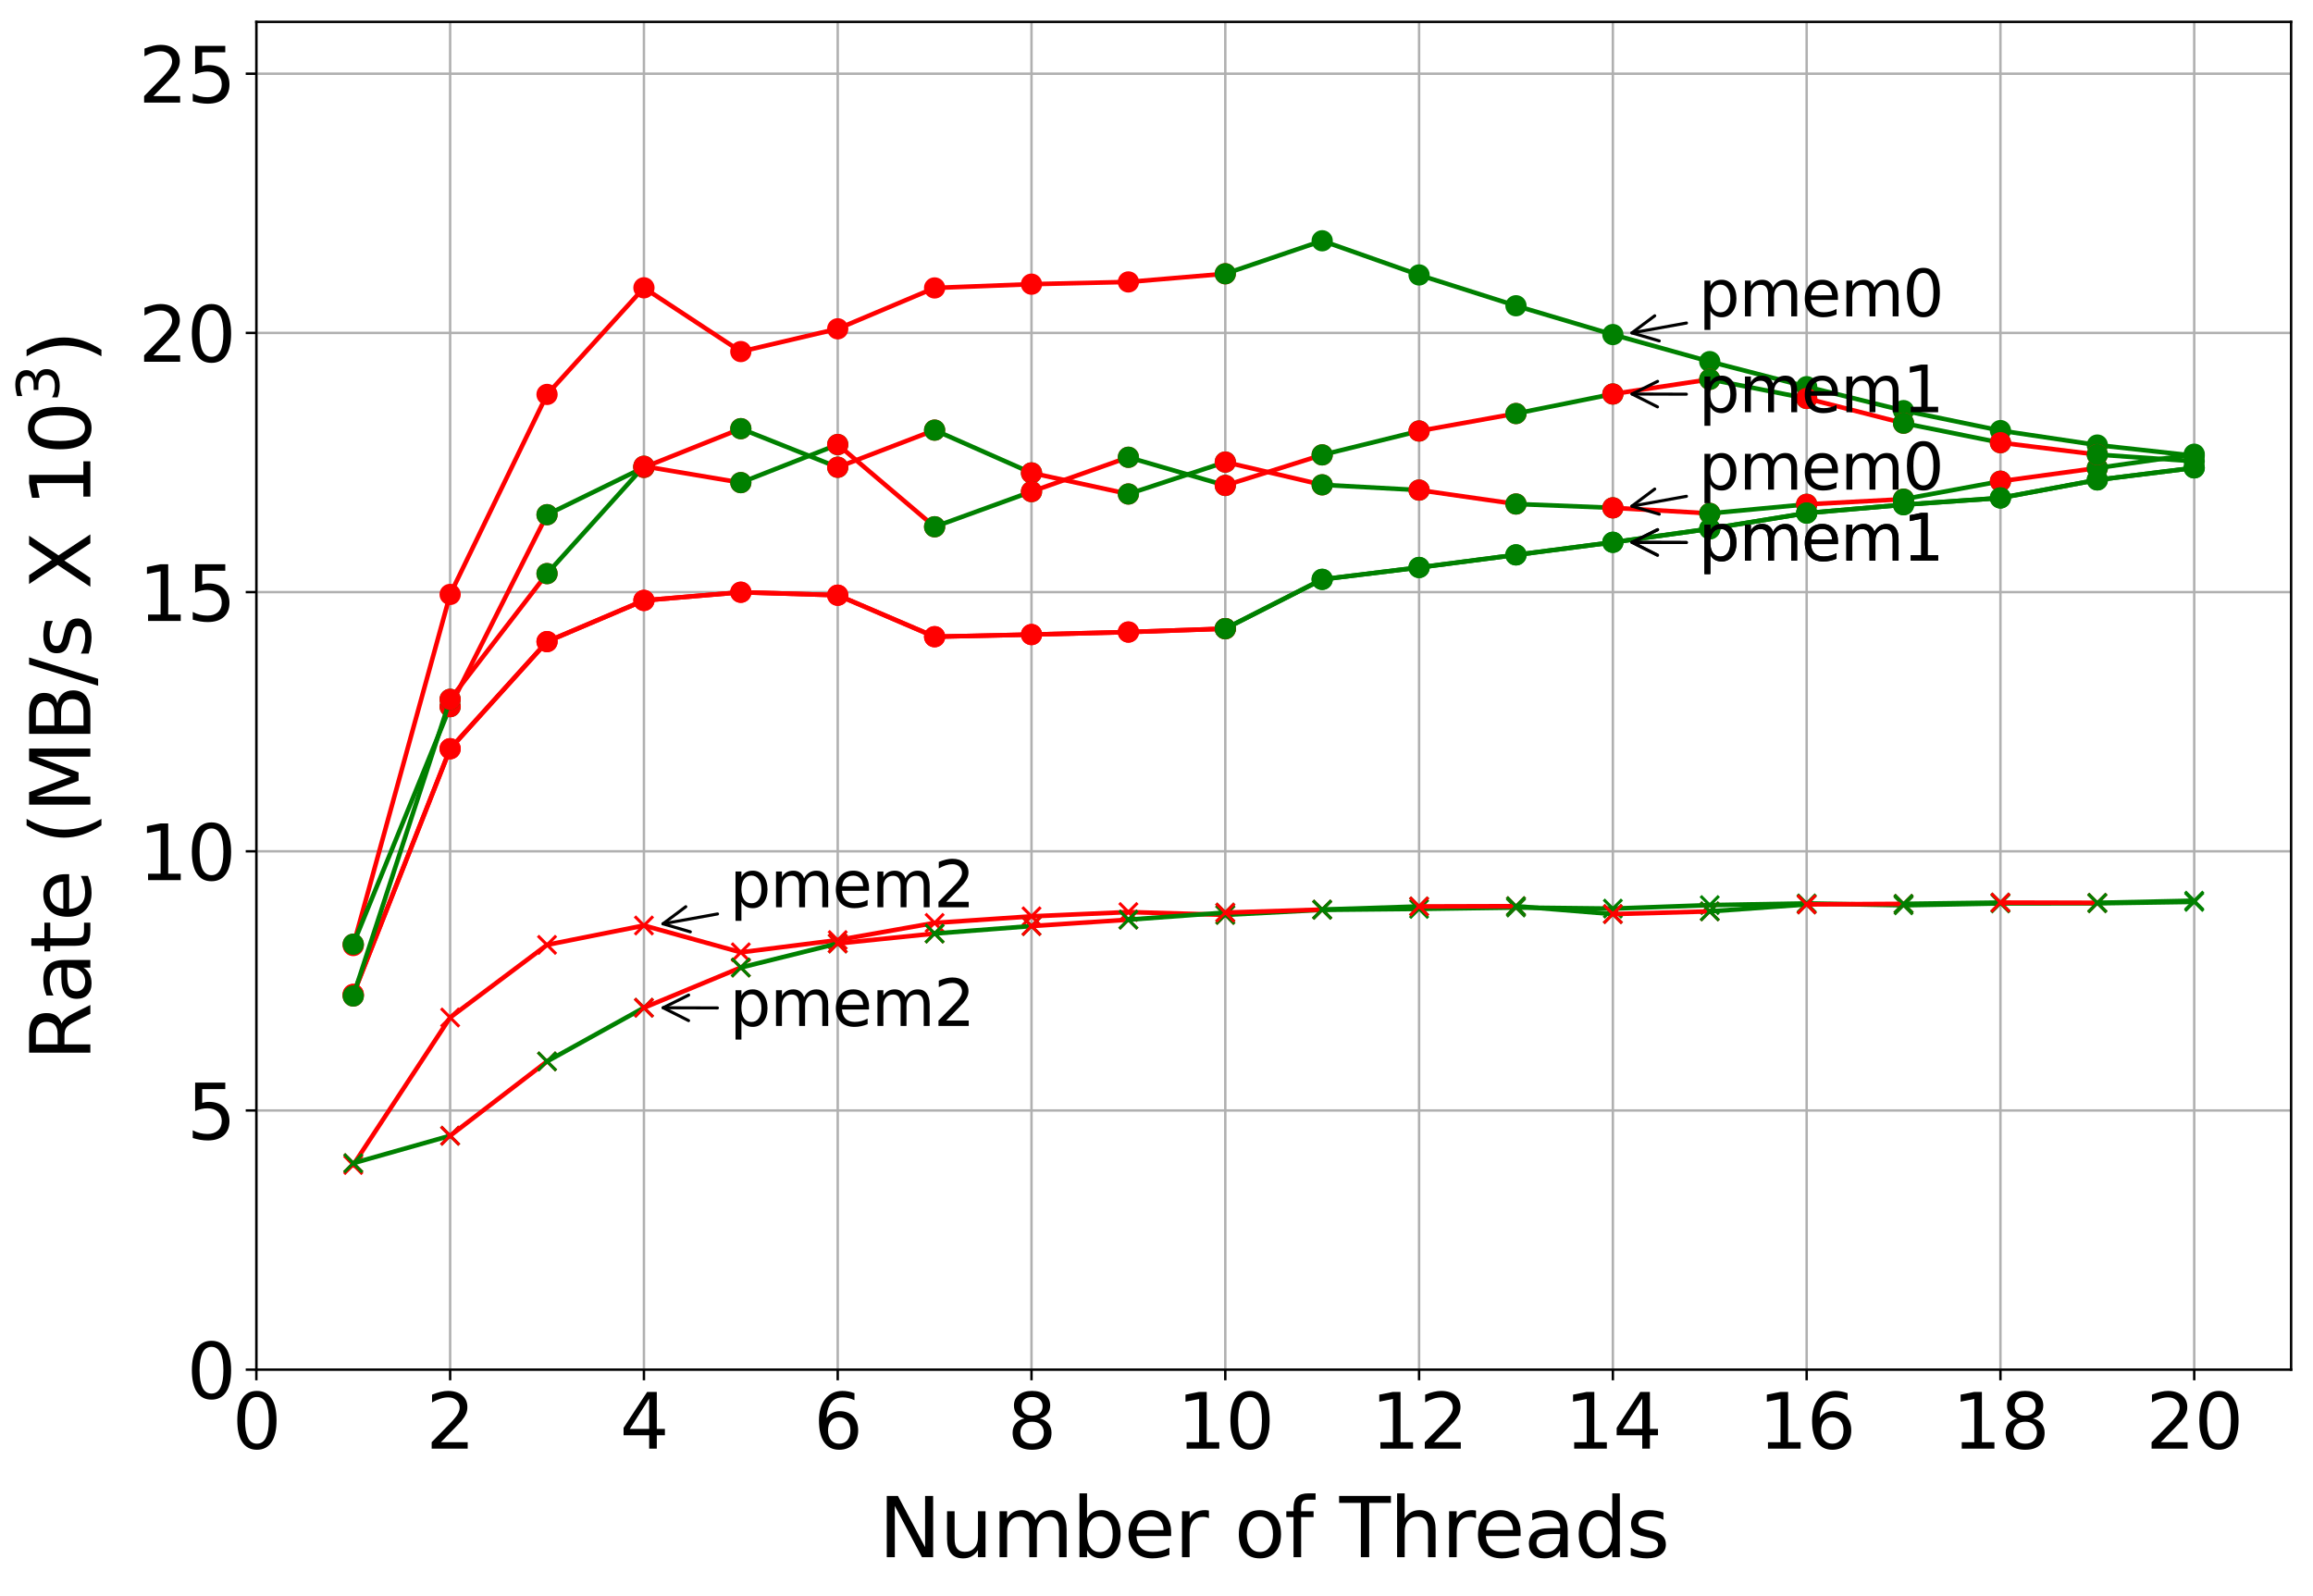 <?xml version="1.0" encoding="utf-8" standalone="no"?>
<!DOCTYPE svg PUBLIC "-//W3C//DTD SVG 1.1//EN"
  "http://www.w3.org/Graphics/SVG/1.1/DTD/svg11.dtd">
<svg xmlns:xlink="http://www.w3.org/1999/xlink" width="761.163pt" height="525.246pt" viewBox="0 0 761.163 525.246" xmlns="http://www.w3.org/2000/svg" version="1.1">
 <defs>
  <style type="text/css">*{stroke-linejoin: round; stroke-linecap: butt}</style>
 </defs>
 <g id="figure_1">
  <g id="patch_1">
   <path d="M 0 525.246 
L 761.163 525.246 
L 761.163 0 
L 0 0 
z
" style="fill: #ffffff"/>
  </g>
  <g id="axes_1">
   <g id="patch_2">
    <path d="M 84.362 450.72 
L 753.962 450.72 
L 753.962 7.2 
L 84.362 7.2 
z
" style="fill: #ffffff"/>
   </g>
   <g id="matplotlib.axis_1">
    <g id="xtick_1">
     <g id="line2d_1">
      <path d="M 84.362 450.72 
L 84.362 7.2 
" clip-path="url(#pba9c994bbb)" style="fill: none; stroke: #b0b0b0; stroke-width: 0.8; stroke-linecap: square"/>
     </g>
     <g id="line2d_2">
      <defs>
       <path id="me38fd45abf" d="M 0 0 
L 0 3.5 
" style="stroke: #000000; stroke-width: 0.8"/>
      </defs>
      <g>
       <use xlink:href="#me38fd45abf" x="84.362" y="450.72" style="stroke: #000000; stroke-width: 0.8"/>
      </g>
     </g>
     <g id="text_1">
      <!-- 0 -->
      <g transform="translate(76.409 476.716) scale(0.25 -0.25)">
       <defs>
        <path id="DejaVuSans-30" d="M 2034 4250 
Q 1547 4250 1301 3770 
Q 1056 3291 1056 2328 
Q 1056 1369 1301 889 
Q 1547 409 2034 409 
Q 2525 409 2770 889 
Q 3016 1369 3016 2328 
Q 3016 3291 2770 3770 
Q 2525 4250 2034 4250 
z
M 2034 4750 
Q 2819 4750 3233 4129 
Q 3647 3509 3647 2328 
Q 3647 1150 3233 529 
Q 2819 -91 2034 -91 
Q 1250 -91 836 529 
Q 422 1150 422 2328 
Q 422 3509 836 4129 
Q 1250 4750 2034 4750 
z
" transform="scale(0.016)"/>
       </defs>
       <use xlink:href="#DejaVuSans-30"/>
      </g>
     </g>
    </g>
    <g id="xtick_2">
     <g id="line2d_3">
      <path d="M 148.134 450.72 
L 148.134 7.2 
" clip-path="url(#pba9c994bbb)" style="fill: none; stroke: #b0b0b0; stroke-width: 0.8; stroke-linecap: square"/>
     </g>
     <g id="line2d_4">
      <g>
       <use xlink:href="#me38fd45abf" x="148.134" y="450.72" style="stroke: #000000; stroke-width: 0.8"/>
      </g>
     </g>
     <g id="text_2">
      <!-- 2 -->
      <g transform="translate(140.181 476.716) scale(0.25 -0.25)">
       <defs>
        <path id="DejaVuSans-32" d="M 1228 531 
L 3431 531 
L 3431 0 
L 469 0 
L 469 531 
Q 828 903 1448 1529 
Q 2069 2156 2228 2338 
Q 2531 2678 2651 2914 
Q 2772 3150 2772 3378 
Q 2772 3750 2511 3984 
Q 2250 4219 1831 4219 
Q 1534 4219 1204 4116 
Q 875 4013 500 3803 
L 500 4441 
Q 881 4594 1212 4672 
Q 1544 4750 1819 4750 
Q 2544 4750 2975 4387 
Q 3406 4025 3406 3419 
Q 3406 3131 3298 2873 
Q 3191 2616 2906 2266 
Q 2828 2175 2409 1742 
Q 1991 1309 1228 531 
z
" transform="scale(0.016)"/>
       </defs>
       <use xlink:href="#DejaVuSans-32"/>
      </g>
     </g>
    </g>
    <g id="xtick_3">
     <g id="line2d_5">
      <path d="M 211.905 450.72 
L 211.905 7.2 
" clip-path="url(#pba9c994bbb)" style="fill: none; stroke: #b0b0b0; stroke-width: 0.8; stroke-linecap: square"/>
     </g>
     <g id="line2d_6">
      <g>
       <use xlink:href="#me38fd45abf" x="211.905" y="450.72" style="stroke: #000000; stroke-width: 0.8"/>
      </g>
     </g>
     <g id="text_3">
      <!-- 4 -->
      <g transform="translate(203.952 476.716) scale(0.25 -0.25)">
       <defs>
        <path id="DejaVuSans-34" d="M 2419 4116 
L 825 1625 
L 2419 1625 
L 2419 4116 
z
M 2253 4666 
L 3047 4666 
L 3047 1625 
L 3713 1625 
L 3713 1100 
L 3047 1100 
L 3047 0 
L 2419 0 
L 2419 1100 
L 313 1100 
L 313 1709 
L 2253 4666 
z
" transform="scale(0.016)"/>
       </defs>
       <use xlink:href="#DejaVuSans-34"/>
      </g>
     </g>
    </g>
    <g id="xtick_4">
     <g id="line2d_7">
      <path d="M 275.677 450.72 
L 275.677 7.2 
" clip-path="url(#pba9c994bbb)" style="fill: none; stroke: #b0b0b0; stroke-width: 0.8; stroke-linecap: square"/>
     </g>
     <g id="line2d_8">
      <g>
       <use xlink:href="#me38fd45abf" x="275.677" y="450.72" style="stroke: #000000; stroke-width: 0.8"/>
      </g>
     </g>
     <g id="text_4">
      <!-- 6 -->
      <g transform="translate(267.724 476.716) scale(0.25 -0.25)">
       <defs>
        <path id="DejaVuSans-36" d="M 2113 2584 
Q 1688 2584 1439 2293 
Q 1191 2003 1191 1497 
Q 1191 994 1439 701 
Q 1688 409 2113 409 
Q 2538 409 2786 701 
Q 3034 994 3034 1497 
Q 3034 2003 2786 2293 
Q 2538 2584 2113 2584 
z
M 3366 4563 
L 3366 3988 
Q 3128 4100 2886 4159 
Q 2644 4219 2406 4219 
Q 1781 4219 1451 3797 
Q 1122 3375 1075 2522 
Q 1259 2794 1537 2939 
Q 1816 3084 2150 3084 
Q 2853 3084 3261 2657 
Q 3669 2231 3669 1497 
Q 3669 778 3244 343 
Q 2819 -91 2113 -91 
Q 1303 -91 875 529 
Q 447 1150 447 2328 
Q 447 3434 972 4092 
Q 1497 4750 2381 4750 
Q 2619 4750 2861 4703 
Q 3103 4656 3366 4563 
z
" transform="scale(0.016)"/>
       </defs>
       <use xlink:href="#DejaVuSans-36"/>
      </g>
     </g>
    </g>
    <g id="xtick_5">
     <g id="line2d_9">
      <path d="M 339.448 450.72 
L 339.448 7.2 
" clip-path="url(#pba9c994bbb)" style="fill: none; stroke: #b0b0b0; stroke-width: 0.8; stroke-linecap: square"/>
     </g>
     <g id="line2d_10">
      <g>
       <use xlink:href="#me38fd45abf" x="339.448" y="450.72" style="stroke: #000000; stroke-width: 0.8"/>
      </g>
     </g>
     <g id="text_5">
      <!-- 8 -->
      <g transform="translate(331.495 476.716) scale(0.25 -0.25)">
       <defs>
        <path id="DejaVuSans-38" d="M 2034 2216 
Q 1584 2216 1326 1975 
Q 1069 1734 1069 1313 
Q 1069 891 1326 650 
Q 1584 409 2034 409 
Q 2484 409 2743 651 
Q 3003 894 3003 1313 
Q 3003 1734 2745 1975 
Q 2488 2216 2034 2216 
z
M 1403 2484 
Q 997 2584 770 2862 
Q 544 3141 544 3541 
Q 544 4100 942 4425 
Q 1341 4750 2034 4750 
Q 2731 4750 3128 4425 
Q 3525 4100 3525 3541 
Q 3525 3141 3298 2862 
Q 3072 2584 2669 2484 
Q 3125 2378 3379 2068 
Q 3634 1759 3634 1313 
Q 3634 634 3220 271 
Q 2806 -91 2034 -91 
Q 1263 -91 848 271 
Q 434 634 434 1313 
Q 434 1759 690 2068 
Q 947 2378 1403 2484 
z
M 1172 3481 
Q 1172 3119 1398 2916 
Q 1625 2713 2034 2713 
Q 2441 2713 2670 2916 
Q 2900 3119 2900 3481 
Q 2900 3844 2670 4047 
Q 2441 4250 2034 4250 
Q 1625 4250 1398 4047 
Q 1172 3844 1172 3481 
z
" transform="scale(0.016)"/>
       </defs>
       <use xlink:href="#DejaVuSans-38"/>
      </g>
     </g>
    </g>
    <g id="xtick_6">
     <g id="line2d_11">
      <path d="M 403.22 450.72 
L 403.22 7.2 
" clip-path="url(#pba9c994bbb)" style="fill: none; stroke: #b0b0b0; stroke-width: 0.8; stroke-linecap: square"/>
     </g>
     <g id="line2d_12">
      <g>
       <use xlink:href="#me38fd45abf" x="403.22" y="450.72" style="stroke: #000000; stroke-width: 0.8"/>
      </g>
     </g>
     <g id="text_6">
      <!-- 10 -->
      <g transform="translate(387.313 476.716) scale(0.25 -0.25)">
       <defs>
        <path id="DejaVuSans-31" d="M 794 531 
L 1825 531 
L 1825 4091 
L 703 3866 
L 703 4441 
L 1819 4666 
L 2450 4666 
L 2450 531 
L 3481 531 
L 3481 0 
L 794 0 
L 794 531 
z
" transform="scale(0.016)"/>
       </defs>
       <use xlink:href="#DejaVuSans-31"/>
       <use xlink:href="#DejaVuSans-30" x="63.623"/>
      </g>
     </g>
    </g>
    <g id="xtick_7">
     <g id="line2d_13">
      <path d="M 466.991 450.72 
L 466.991 7.2 
" clip-path="url(#pba9c994bbb)" style="fill: none; stroke: #b0b0b0; stroke-width: 0.8; stroke-linecap: square"/>
     </g>
     <g id="line2d_14">
      <g>
       <use xlink:href="#me38fd45abf" x="466.991" y="450.72" style="stroke: #000000; stroke-width: 0.8"/>
      </g>
     </g>
     <g id="text_7">
      <!-- 12 -->
      <g transform="translate(451.085 476.716) scale(0.25 -0.25)">
       <use xlink:href="#DejaVuSans-31"/>
       <use xlink:href="#DejaVuSans-32" x="63.623"/>
      </g>
     </g>
    </g>
    <g id="xtick_8">
     <g id="line2d_15">
      <path d="M 530.763 450.72 
L 530.763 7.2 
" clip-path="url(#pba9c994bbb)" style="fill: none; stroke: #b0b0b0; stroke-width: 0.8; stroke-linecap: square"/>
     </g>
     <g id="line2d_16">
      <g>
       <use xlink:href="#me38fd45abf" x="530.763" y="450.72" style="stroke: #000000; stroke-width: 0.8"/>
      </g>
     </g>
     <g id="text_8">
      <!-- 14 -->
      <g transform="translate(514.856 476.716) scale(0.25 -0.25)">
       <use xlink:href="#DejaVuSans-31"/>
       <use xlink:href="#DejaVuSans-34" x="63.623"/>
      </g>
     </g>
    </g>
    <g id="xtick_9">
     <g id="line2d_17">
      <path d="M 594.534 450.72 
L 594.534 7.2 
" clip-path="url(#pba9c994bbb)" style="fill: none; stroke: #b0b0b0; stroke-width: 0.8; stroke-linecap: square"/>
     </g>
     <g id="line2d_18">
      <g>
       <use xlink:href="#me38fd45abf" x="594.534" y="450.72" style="stroke: #000000; stroke-width: 0.8"/>
      </g>
     </g>
     <g id="text_9">
      <!-- 16 -->
      <g transform="translate(578.628 476.716) scale(0.25 -0.25)">
       <use xlink:href="#DejaVuSans-31"/>
       <use xlink:href="#DejaVuSans-36" x="63.623"/>
      </g>
     </g>
    </g>
    <g id="xtick_10">
     <g id="line2d_19">
      <path d="M 658.305 450.72 
L 658.305 7.2 
" clip-path="url(#pba9c994bbb)" style="fill: none; stroke: #b0b0b0; stroke-width: 0.8; stroke-linecap: square"/>
     </g>
     <g id="line2d_20">
      <g>
       <use xlink:href="#me38fd45abf" x="658.305" y="450.72" style="stroke: #000000; stroke-width: 0.8"/>
      </g>
     </g>
     <g id="text_10">
      <!-- 18 -->
      <g transform="translate(642.399 476.716) scale(0.25 -0.25)">
       <use xlink:href="#DejaVuSans-31"/>
       <use xlink:href="#DejaVuSans-38" x="63.623"/>
      </g>
     </g>
    </g>
    <g id="xtick_11">
     <g id="line2d_21">
      <path d="M 722.077 450.72 
L 722.077 7.2 
" clip-path="url(#pba9c994bbb)" style="fill: none; stroke: #b0b0b0; stroke-width: 0.8; stroke-linecap: square"/>
     </g>
     <g id="line2d_22">
      <g>
       <use xlink:href="#me38fd45abf" x="722.077" y="450.72" style="stroke: #000000; stroke-width: 0.8"/>
      </g>
     </g>
     <g id="text_11">
      <!-- 20 -->
      <g transform="translate(706.171 476.716) scale(0.25 -0.25)">
       <use xlink:href="#DejaVuSans-32"/>
       <use xlink:href="#DejaVuSans-30" x="63.623"/>
      </g>
     </g>
    </g>
    <g id="text_12">
     <!-- Number of Threads -->
     <g transform="translate(289.107 512.431) scale(0.27 -0.27)">
      <defs>
       <path id="DejaVuSans-4e" d="M 628 4666 
L 1478 4666 
L 3547 763 
L 3547 4666 
L 4159 4666 
L 4159 0 
L 3309 0 
L 1241 3903 
L 1241 0 
L 628 0 
L 628 4666 
z
" transform="scale(0.016)"/>
       <path id="DejaVuSans-75" d="M 544 1381 
L 544 3500 
L 1119 3500 
L 1119 1403 
Q 1119 906 1312 657 
Q 1506 409 1894 409 
Q 2359 409 2629 706 
Q 2900 1003 2900 1516 
L 2900 3500 
L 3475 3500 
L 3475 0 
L 2900 0 
L 2900 538 
Q 2691 219 2414 64 
Q 2138 -91 1772 -91 
Q 1169 -91 856 284 
Q 544 659 544 1381 
z
M 1991 3584 
L 1991 3584 
z
" transform="scale(0.016)"/>
       <path id="DejaVuSans-6d" d="M 3328 2828 
Q 3544 3216 3844 3400 
Q 4144 3584 4550 3584 
Q 5097 3584 5394 3201 
Q 5691 2819 5691 2113 
L 5691 0 
L 5113 0 
L 5113 2094 
Q 5113 2597 4934 2840 
Q 4756 3084 4391 3084 
Q 3944 3084 3684 2787 
Q 3425 2491 3425 1978 
L 3425 0 
L 2847 0 
L 2847 2094 
Q 2847 2600 2669 2842 
Q 2491 3084 2119 3084 
Q 1678 3084 1418 2786 
Q 1159 2488 1159 1978 
L 1159 0 
L 581 0 
L 581 3500 
L 1159 3500 
L 1159 2956 
Q 1356 3278 1631 3431 
Q 1906 3584 2284 3584 
Q 2666 3584 2933 3390 
Q 3200 3197 3328 2828 
z
" transform="scale(0.016)"/>
       <path id="DejaVuSans-62" d="M 3116 1747 
Q 3116 2381 2855 2742 
Q 2594 3103 2138 3103 
Q 1681 3103 1420 2742 
Q 1159 2381 1159 1747 
Q 1159 1113 1420 752 
Q 1681 391 2138 391 
Q 2594 391 2855 752 
Q 3116 1113 3116 1747 
z
M 1159 2969 
Q 1341 3281 1617 3432 
Q 1894 3584 2278 3584 
Q 2916 3584 3314 3078 
Q 3713 2572 3713 1747 
Q 3713 922 3314 415 
Q 2916 -91 2278 -91 
Q 1894 -91 1617 61 
Q 1341 213 1159 525 
L 1159 0 
L 581 0 
L 581 4863 
L 1159 4863 
L 1159 2969 
z
" transform="scale(0.016)"/>
       <path id="DejaVuSans-65" d="M 3597 1894 
L 3597 1613 
L 953 1613 
Q 991 1019 1311 708 
Q 1631 397 2203 397 
Q 2534 397 2845 478 
Q 3156 559 3463 722 
L 3463 178 
Q 3153 47 2828 -22 
Q 2503 -91 2169 -91 
Q 1331 -91 842 396 
Q 353 884 353 1716 
Q 353 2575 817 3079 
Q 1281 3584 2069 3584 
Q 2775 3584 3186 3129 
Q 3597 2675 3597 1894 
z
M 3022 2063 
Q 3016 2534 2758 2815 
Q 2500 3097 2075 3097 
Q 1594 3097 1305 2825 
Q 1016 2553 972 2059 
L 3022 2063 
z
" transform="scale(0.016)"/>
       <path id="DejaVuSans-72" d="M 2631 2963 
Q 2534 3019 2420 3045 
Q 2306 3072 2169 3072 
Q 1681 3072 1420 2755 
Q 1159 2438 1159 1844 
L 1159 0 
L 581 0 
L 581 3500 
L 1159 3500 
L 1159 2956 
Q 1341 3275 1631 3429 
Q 1922 3584 2338 3584 
Q 2397 3584 2469 3576 
Q 2541 3569 2628 3553 
L 2631 2963 
z
" transform="scale(0.016)"/>
       <path id="DejaVuSans-20" transform="scale(0.016)"/>
       <path id="DejaVuSans-6f" d="M 1959 3097 
Q 1497 3097 1228 2736 
Q 959 2375 959 1747 
Q 959 1119 1226 758 
Q 1494 397 1959 397 
Q 2419 397 2687 759 
Q 2956 1122 2956 1747 
Q 2956 2369 2687 2733 
Q 2419 3097 1959 3097 
z
M 1959 3584 
Q 2709 3584 3137 3096 
Q 3566 2609 3566 1747 
Q 3566 888 3137 398 
Q 2709 -91 1959 -91 
Q 1206 -91 779 398 
Q 353 888 353 1747 
Q 353 2609 779 3096 
Q 1206 3584 1959 3584 
z
" transform="scale(0.016)"/>
       <path id="DejaVuSans-66" d="M 2375 4863 
L 2375 4384 
L 1825 4384 
Q 1516 4384 1395 4259 
Q 1275 4134 1275 3809 
L 1275 3500 
L 2222 3500 
L 2222 3053 
L 1275 3053 
L 1275 0 
L 697 0 
L 697 3053 
L 147 3053 
L 147 3500 
L 697 3500 
L 697 3744 
Q 697 4328 969 4595 
Q 1241 4863 1831 4863 
L 2375 4863 
z
" transform="scale(0.016)"/>
       <path id="DejaVuSans-54" d="M -19 4666 
L 3928 4666 
L 3928 4134 
L 2272 4134 
L 2272 0 
L 1638 0 
L 1638 4134 
L -19 4134 
L -19 4666 
z
" transform="scale(0.016)"/>
       <path id="DejaVuSans-68" d="M 3513 2113 
L 3513 0 
L 2938 0 
L 2938 2094 
Q 2938 2591 2744 2837 
Q 2550 3084 2163 3084 
Q 1697 3084 1428 2787 
Q 1159 2491 1159 1978 
L 1159 0 
L 581 0 
L 581 4863 
L 1159 4863 
L 1159 2956 
Q 1366 3272 1645 3428 
Q 1925 3584 2291 3584 
Q 2894 3584 3203 3211 
Q 3513 2838 3513 2113 
z
" transform="scale(0.016)"/>
       <path id="DejaVuSans-61" d="M 2194 1759 
Q 1497 1759 1228 1600 
Q 959 1441 959 1056 
Q 959 750 1161 570 
Q 1363 391 1709 391 
Q 2188 391 2477 730 
Q 2766 1069 2766 1631 
L 2766 1759 
L 2194 1759 
z
M 3341 1997 
L 3341 0 
L 2766 0 
L 2766 531 
Q 2569 213 2275 61 
Q 1981 -91 1556 -91 
Q 1019 -91 701 211 
Q 384 513 384 1019 
Q 384 1609 779 1909 
Q 1175 2209 1959 2209 
L 2766 2209 
L 2766 2266 
Q 2766 2663 2505 2880 
Q 2244 3097 1772 3097 
Q 1472 3097 1187 3025 
Q 903 2953 641 2809 
L 641 3341 
Q 956 3463 1253 3523 
Q 1550 3584 1831 3584 
Q 2591 3584 2966 3190 
Q 3341 2797 3341 1997 
z
" transform="scale(0.016)"/>
       <path id="DejaVuSans-64" d="M 2906 2969 
L 2906 4863 
L 3481 4863 
L 3481 0 
L 2906 0 
L 2906 525 
Q 2725 213 2448 61 
Q 2172 -91 1784 -91 
Q 1150 -91 751 415 
Q 353 922 353 1747 
Q 353 2572 751 3078 
Q 1150 3584 1784 3584 
Q 2172 3584 2448 3432 
Q 2725 3281 2906 2969 
z
M 947 1747 
Q 947 1113 1208 752 
Q 1469 391 1925 391 
Q 2381 391 2643 752 
Q 2906 1113 2906 1747 
Q 2906 2381 2643 2742 
Q 2381 3103 1925 3103 
Q 1469 3103 1208 2742 
Q 947 2381 947 1747 
z
" transform="scale(0.016)"/>
       <path id="DejaVuSans-73" d="M 2834 3397 
L 2834 2853 
Q 2591 2978 2328 3040 
Q 2066 3103 1784 3103 
Q 1356 3103 1142 2972 
Q 928 2841 928 2578 
Q 928 2378 1081 2264 
Q 1234 2150 1697 2047 
L 1894 2003 
Q 2506 1872 2764 1633 
Q 3022 1394 3022 966 
Q 3022 478 2636 193 
Q 2250 -91 1575 -91 
Q 1294 -91 989 -36 
Q 684 19 347 128 
L 347 722 
Q 666 556 975 473 
Q 1284 391 1588 391 
Q 1994 391 2212 530 
Q 2431 669 2431 922 
Q 2431 1156 2273 1281 
Q 2116 1406 1581 1522 
L 1381 1569 
Q 847 1681 609 1914 
Q 372 2147 372 2553 
Q 372 3047 722 3315 
Q 1072 3584 1716 3584 
Q 2034 3584 2315 3537 
Q 2597 3491 2834 3397 
z
" transform="scale(0.016)"/>
      </defs>
      <use xlink:href="#DejaVuSans-4e"/>
      <use xlink:href="#DejaVuSans-75" x="74.805"/>
      <use xlink:href="#DejaVuSans-6d" x="138.184"/>
      <use xlink:href="#DejaVuSans-62" x="235.596"/>
      <use xlink:href="#DejaVuSans-65" x="299.072"/>
      <use xlink:href="#DejaVuSans-72" x="360.596"/>
      <use xlink:href="#DejaVuSans-20" x="401.709"/>
      <use xlink:href="#DejaVuSans-6f" x="433.496"/>
      <use xlink:href="#DejaVuSans-66" x="494.678"/>
      <use xlink:href="#DejaVuSans-20" x="529.883"/>
      <use xlink:href="#DejaVuSans-54" x="561.67"/>
      <use xlink:href="#DejaVuSans-68" x="622.754"/>
      <use xlink:href="#DejaVuSans-72" x="686.133"/>
      <use xlink:href="#DejaVuSans-65" x="724.996"/>
      <use xlink:href="#DejaVuSans-61" x="786.52"/>
      <use xlink:href="#DejaVuSans-64" x="847.799"/>
      <use xlink:href="#DejaVuSans-73" x="911.275"/>
     </g>
    </g>
   </g>
   <g id="matplotlib.axis_2">
    <g id="ytick_1">
     <g id="line2d_23">
      <path d="M 84.362 450.72 
L 753.962 450.72 
" clip-path="url(#pba9c994bbb)" style="fill: none; stroke: #b0b0b0; stroke-width: 0.8; stroke-linecap: square"/>
     </g>
     <g id="line2d_24">
      <defs>
       <path id="mda14a267a0" d="M 0 0 
L -3.5 0 
" style="stroke: #000000; stroke-width: 0.8"/>
      </defs>
      <g>
       <use xlink:href="#mda14a267a0" x="84.362" y="450.72" style="stroke: #000000; stroke-width: 0.8"/>
      </g>
     </g>
     <g id="text_13">
      <!-- 0 -->
      <g transform="translate(61.456 460.218) scale(0.25 -0.25)">
       <use xlink:href="#DejaVuSans-30"/>
      </g>
     </g>
    </g>
    <g id="ytick_2">
     <g id="line2d_25">
      <path d="M 84.362 365.428 
L 753.962 365.428 
" clip-path="url(#pba9c994bbb)" style="fill: none; stroke: #b0b0b0; stroke-width: 0.8; stroke-linecap: square"/>
     </g>
     <g id="line2d_26">
      <g>
       <use xlink:href="#mda14a267a0" x="84.362" y="365.428" style="stroke: #000000; stroke-width: 0.8"/>
      </g>
     </g>
     <g id="text_14">
      <!-- 5 -->
      <g transform="translate(61.456 374.926) scale(0.25 -0.25)">
       <defs>
        <path id="DejaVuSans-35" d="M 691 4666 
L 3169 4666 
L 3169 4134 
L 1269 4134 
L 1269 2991 
Q 1406 3038 1543 3061 
Q 1681 3084 1819 3084 
Q 2600 3084 3056 2656 
Q 3513 2228 3513 1497 
Q 3513 744 3044 326 
Q 2575 -91 1722 -91 
Q 1428 -91 1123 -41 
Q 819 9 494 109 
L 494 744 
Q 775 591 1075 516 
Q 1375 441 1709 441 
Q 2250 441 2565 725 
Q 2881 1009 2881 1497 
Q 2881 1984 2565 2268 
Q 2250 2553 1709 2553 
Q 1456 2553 1204 2497 
Q 953 2441 691 2322 
L 691 4666 
z
" transform="scale(0.016)"/>
       </defs>
       <use xlink:href="#DejaVuSans-35"/>
      </g>
     </g>
    </g>
    <g id="ytick_3">
     <g id="line2d_27">
      <path d="M 84.362 280.135 
L 753.962 280.135 
" clip-path="url(#pba9c994bbb)" style="fill: none; stroke: #b0b0b0; stroke-width: 0.8; stroke-linecap: square"/>
     </g>
     <g id="line2d_28">
      <g>
       <use xlink:href="#mda14a267a0" x="84.362" y="280.135" style="stroke: #000000; stroke-width: 0.8"/>
      </g>
     </g>
     <g id="text_15">
      <!-- 10 -->
      <g transform="translate(45.55 289.633) scale(0.25 -0.25)">
       <use xlink:href="#DejaVuSans-31"/>
       <use xlink:href="#DejaVuSans-30" x="63.623"/>
      </g>
     </g>
    </g>
    <g id="ytick_4">
     <g id="line2d_29">
      <path d="M 84.362 194.843 
L 753.962 194.843 
" clip-path="url(#pba9c994bbb)" style="fill: none; stroke: #b0b0b0; stroke-width: 0.8; stroke-linecap: square"/>
     </g>
     <g id="line2d_30">
      <g>
       <use xlink:href="#mda14a267a0" x="84.362" y="194.843" style="stroke: #000000; stroke-width: 0.8"/>
      </g>
     </g>
     <g id="text_16">
      <!-- 15 -->
      <g transform="translate(45.55 204.341) scale(0.25 -0.25)">
       <use xlink:href="#DejaVuSans-31"/>
       <use xlink:href="#DejaVuSans-35" x="63.623"/>
      </g>
     </g>
    </g>
    <g id="ytick_5">
     <g id="line2d_31">
      <path d="M 84.362 109.551 
L 753.962 109.551 
" clip-path="url(#pba9c994bbb)" style="fill: none; stroke: #b0b0b0; stroke-width: 0.8; stroke-linecap: square"/>
     </g>
     <g id="line2d_32">
      <g>
       <use xlink:href="#mda14a267a0" x="84.362" y="109.551" style="stroke: #000000; stroke-width: 0.8"/>
      </g>
     </g>
     <g id="text_17">
      <!-- 20 -->
      <g transform="translate(45.55 119.049) scale(0.25 -0.25)">
       <use xlink:href="#DejaVuSans-32"/>
       <use xlink:href="#DejaVuSans-30" x="63.623"/>
      </g>
     </g>
    </g>
    <g id="ytick_6">
     <g id="line2d_33">
      <path d="M 84.362 24.258 
L 753.962 24.258 
" clip-path="url(#pba9c994bbb)" style="fill: none; stroke: #b0b0b0; stroke-width: 0.8; stroke-linecap: square"/>
     </g>
     <g id="line2d_34">
      <g>
       <use xlink:href="#mda14a267a0" x="84.362" y="24.258" style="stroke: #000000; stroke-width: 0.8"/>
      </g>
     </g>
     <g id="text_18">
      <!-- 25 -->
      <g transform="translate(45.55 33.757) scale(0.25 -0.25)">
       <use xlink:href="#DejaVuSans-32"/>
       <use xlink:href="#DejaVuSans-35" x="63.623"/>
      </g>
     </g>
    </g>
    <g id="text_19">
     <!-- Rate (MB/s X $10^3$) -->
     <g transform="translate(29.935 349.11) rotate(-90) scale(0.27 -0.27)">
      <defs>
       <path id="DejaVuSans-52" d="M 2841 2188 
Q 3044 2119 3236 1894 
Q 3428 1669 3622 1275 
L 4263 0 
L 3584 0 
L 2988 1197 
Q 2756 1666 2539 1819 
Q 2322 1972 1947 1972 
L 1259 1972 
L 1259 0 
L 628 0 
L 628 4666 
L 2053 4666 
Q 2853 4666 3247 4331 
Q 3641 3997 3641 3322 
Q 3641 2881 3436 2590 
Q 3231 2300 2841 2188 
z
M 1259 4147 
L 1259 2491 
L 2053 2491 
Q 2509 2491 2742 2702 
Q 2975 2913 2975 3322 
Q 2975 3731 2742 3939 
Q 2509 4147 2053 4147 
L 1259 4147 
z
" transform="scale(0.016)"/>
       <path id="DejaVuSans-74" d="M 1172 4494 
L 1172 3500 
L 2356 3500 
L 2356 3053 
L 1172 3053 
L 1172 1153 
Q 1172 725 1289 603 
Q 1406 481 1766 481 
L 2356 481 
L 2356 0 
L 1766 0 
Q 1100 0 847 248 
Q 594 497 594 1153 
L 594 3053 
L 172 3053 
L 172 3500 
L 594 3500 
L 594 4494 
L 1172 4494 
z
" transform="scale(0.016)"/>
       <path id="DejaVuSans-28" d="M 1984 4856 
Q 1566 4138 1362 3434 
Q 1159 2731 1159 2009 
Q 1159 1288 1364 580 
Q 1569 -128 1984 -844 
L 1484 -844 
Q 1016 -109 783 600 
Q 550 1309 550 2009 
Q 550 2706 781 3412 
Q 1013 4119 1484 4856 
L 1984 4856 
z
" transform="scale(0.016)"/>
       <path id="DejaVuSans-4d" d="M 628 4666 
L 1569 4666 
L 2759 1491 
L 3956 4666 
L 4897 4666 
L 4897 0 
L 4281 0 
L 4281 4097 
L 3078 897 
L 2444 897 
L 1241 4097 
L 1241 0 
L 628 0 
L 628 4666 
z
" transform="scale(0.016)"/>
       <path id="DejaVuSans-42" d="M 1259 2228 
L 1259 519 
L 2272 519 
Q 2781 519 3026 730 
Q 3272 941 3272 1375 
Q 3272 1813 3026 2020 
Q 2781 2228 2272 2228 
L 1259 2228 
z
M 1259 4147 
L 1259 2741 
L 2194 2741 
Q 2656 2741 2882 2914 
Q 3109 3088 3109 3444 
Q 3109 3797 2882 3972 
Q 2656 4147 2194 4147 
L 1259 4147 
z
M 628 4666 
L 2241 4666 
Q 2963 4666 3353 4366 
Q 3744 4066 3744 3513 
Q 3744 3084 3544 2831 
Q 3344 2578 2956 2516 
Q 3422 2416 3680 2098 
Q 3938 1781 3938 1306 
Q 3938 681 3513 340 
Q 3088 0 2303 0 
L 628 0 
L 628 4666 
z
" transform="scale(0.016)"/>
       <path id="DejaVuSans-2f" d="M 1625 4666 
L 2156 4666 
L 531 -594 
L 0 -594 
L 1625 4666 
z
" transform="scale(0.016)"/>
       <path id="DejaVuSans-58" d="M 403 4666 
L 1081 4666 
L 2241 2931 
L 3406 4666 
L 4084 4666 
L 2584 2425 
L 4184 0 
L 3506 0 
L 2194 1984 
L 872 0 
L 191 0 
L 1856 2491 
L 403 4666 
z
" transform="scale(0.016)"/>
       <path id="DejaVuSans-33" d="M 2597 2516 
Q 3050 2419 3304 2112 
Q 3559 1806 3559 1356 
Q 3559 666 3084 287 
Q 2609 -91 1734 -91 
Q 1441 -91 1130 -33 
Q 819 25 488 141 
L 488 750 
Q 750 597 1062 519 
Q 1375 441 1716 441 
Q 2309 441 2620 675 
Q 2931 909 2931 1356 
Q 2931 1769 2642 2001 
Q 2353 2234 1838 2234 
L 1294 2234 
L 1294 2753 
L 1863 2753 
Q 2328 2753 2575 2939 
Q 2822 3125 2822 3475 
Q 2822 3834 2567 4026 
Q 2313 4219 1838 4219 
Q 1578 4219 1281 4162 
Q 984 4106 628 3988 
L 628 4550 
Q 988 4650 1302 4700 
Q 1616 4750 1894 4750 
Q 2613 4750 3031 4423 
Q 3450 4097 3450 3541 
Q 3450 3153 3228 2886 
Q 3006 2619 2597 2516 
z
" transform="scale(0.016)"/>
       <path id="DejaVuSans-29" d="M 513 4856 
L 1013 4856 
Q 1481 4119 1714 3412 
Q 1947 2706 1947 2009 
Q 1947 1309 1714 600 
Q 1481 -109 1013 -844 
L 513 -844 
Q 928 -128 1133 580 
Q 1338 1288 1338 2009 
Q 1338 2731 1133 3434 
Q 928 4138 513 4856 
z
" transform="scale(0.016)"/>
      </defs>
      <use xlink:href="#DejaVuSans-52" transform="translate(0 0.766)"/>
      <use xlink:href="#DejaVuSans-61" transform="translate(69.482 0.766)"/>
      <use xlink:href="#DejaVuSans-74" transform="translate(130.762 0.766)"/>
      <use xlink:href="#DejaVuSans-65" transform="translate(169.971 0.766)"/>
      <use xlink:href="#DejaVuSans-20" transform="translate(231.494 0.766)"/>
      <use xlink:href="#DejaVuSans-28" transform="translate(263.281 0.766)"/>
      <use xlink:href="#DejaVuSans-4d" transform="translate(302.295 0.766)"/>
      <use xlink:href="#DejaVuSans-42" transform="translate(388.574 0.766)"/>
      <use xlink:href="#DejaVuSans-2f" transform="translate(457.178 0.766)"/>
      <use xlink:href="#DejaVuSans-73" transform="translate(490.869 0.766)"/>
      <use xlink:href="#DejaVuSans-20" transform="translate(542.969 0.766)"/>
      <use xlink:href="#DejaVuSans-58" transform="translate(574.756 0.766)"/>
      <use xlink:href="#DejaVuSans-20" transform="translate(643.262 0.766)"/>
      <use xlink:href="#DejaVuSans-31" transform="translate(675.049 0.766)"/>
      <use xlink:href="#DejaVuSans-30" transform="translate(738.672 0.766)"/>
      <use xlink:href="#DejaVuSans-33" transform="translate(803.252 39.047) scale(0.7)"/>
      <use xlink:href="#DejaVuSans-29" transform="translate(850.522 0.766)"/>
     </g>
    </g>
   </g>
   <g id="line2d_35">
    <path d="M 116.248 383.354 
L 148.134 334.835 
L 180.02 310.926 
L 211.905 304.556 
L 243.791 313.382 
L 275.677 309.351 
L 307.562 303.705 
L 339.448 301.545 
L 371.334 300.136 
L 403.22 301.056 
" clip-path="url(#pba9c994bbb)" style="fill: none; stroke: #ff0000; stroke-width: 1.5; stroke-linecap: square"/>
    <defs>
     <path id="m65db39e44f" d="M -3 3 
L 3 -3 
M -3 -3 
L 3 3 
" style="stroke: #ff0000"/>
    </defs>
    <g clip-path="url(#pba9c994bbb)">
     <use xlink:href="#m65db39e44f" x="116.248" y="383.354" style="fill: #ff0000; stroke: #ff0000"/>
     <use xlink:href="#m65db39e44f" x="148.134" y="334.835" style="fill: #ff0000; stroke: #ff0000"/>
     <use xlink:href="#m65db39e44f" x="180.02" y="310.926" style="fill: #ff0000; stroke: #ff0000"/>
     <use xlink:href="#m65db39e44f" x="211.905" y="304.556" style="fill: #ff0000; stroke: #ff0000"/>
     <use xlink:href="#m65db39e44f" x="243.791" y="313.382" style="fill: #ff0000; stroke: #ff0000"/>
     <use xlink:href="#m65db39e44f" x="275.677" y="309.351" style="fill: #ff0000; stroke: #ff0000"/>
     <use xlink:href="#m65db39e44f" x="307.562" y="303.705" style="fill: #ff0000; stroke: #ff0000"/>
     <use xlink:href="#m65db39e44f" x="339.448" y="301.545" style="fill: #ff0000; stroke: #ff0000"/>
     <use xlink:href="#m65db39e44f" x="371.334" y="300.136" style="fill: #ff0000; stroke: #ff0000"/>
     <use xlink:href="#m65db39e44f" x="403.22" y="301.056" style="fill: #ff0000; stroke: #ff0000"/>
    </g>
   </g>
   <g id="line2d_36">
    <path d="M 403.22 301.056 
L 435.105 299.406 
L 466.991 299.098 
L 498.877 298.647 
L 530.763 299.002 
L 562.648 297.847 
L 594.534 297.291 
L 626.42 297.907 
L 658.305 297.288 
L 690.191 297.254 
L 722.077 296.783 
" clip-path="url(#pba9c994bbb)" style="fill: none; stroke: #008000; stroke-width: 1.5; stroke-linecap: square"/>
    <defs>
     <path id="m29006bb5f0" d="M -3 3 
L 3 -3 
M -3 -3 
L 3 3 
" style="stroke: #008000"/>
    </defs>
    <g clip-path="url(#pba9c994bbb)">
     <use xlink:href="#m29006bb5f0" x="403.22" y="301.056" style="fill: #008000; stroke: #008000"/>
     <use xlink:href="#m29006bb5f0" x="435.105" y="299.406" style="fill: #008000; stroke: #008000"/>
     <use xlink:href="#m29006bb5f0" x="466.991" y="299.098" style="fill: #008000; stroke: #008000"/>
     <use xlink:href="#m29006bb5f0" x="498.877" y="298.647" style="fill: #008000; stroke: #008000"/>
     <use xlink:href="#m29006bb5f0" x="530.763" y="299.002" style="fill: #008000; stroke: #008000"/>
     <use xlink:href="#m29006bb5f0" x="562.648" y="297.847" style="fill: #008000; stroke: #008000"/>
     <use xlink:href="#m29006bb5f0" x="594.534" y="297.291" style="fill: #008000; stroke: #008000"/>
     <use xlink:href="#m29006bb5f0" x="626.42" y="297.907" style="fill: #008000; stroke: #008000"/>
     <use xlink:href="#m29006bb5f0" x="658.305" y="297.288" style="fill: #008000; stroke: #008000"/>
     <use xlink:href="#m29006bb5f0" x="690.191" y="297.254" style="fill: #008000; stroke: #008000"/>
     <use xlink:href="#m29006bb5f0" x="722.077" y="296.783" style="fill: #008000; stroke: #008000"/>
    </g>
   </g>
   <g id="line2d_37">
    <path d="M 116.248 311.156 
L 148.134 195.611 
L 180.02 129.797 
L 211.905 94.71 
L 243.791 115.694 
L 275.677 108.201 
L 307.562 94.751 
L 339.448 93.512 
L 371.334 92.781 
L 403.22 90.085 
" clip-path="url(#pba9c994bbb)" style="fill: none; stroke: #ff0000; stroke-width: 1.5; stroke-linecap: square"/>
    <defs>
     <path id="m4538df02e7" d="M 0 3 
C 0.796 3 1.559 2.684 2.121 2.121 
C 2.684 1.559 3 0.796 3 0 
C 3 -0.796 2.684 -1.559 2.121 -2.121 
C 1.559 -2.684 0.796 -3 0 -3 
C -0.796 -3 -1.559 -2.684 -2.121 -2.121 
C -2.684 -1.559 -3 -0.796 -3 0 
C -3 0.796 -2.684 1.559 -2.121 2.121 
C -1.559 2.684 -0.796 3 0 3 
z
" style="stroke: #ff0000"/>
    </defs>
    <g clip-path="url(#pba9c994bbb)">
     <use xlink:href="#m4538df02e7" x="116.248" y="311.156" style="fill: #ff0000; stroke: #ff0000"/>
     <use xlink:href="#m4538df02e7" x="148.134" y="195.611" style="fill: #ff0000; stroke: #ff0000"/>
     <use xlink:href="#m4538df02e7" x="180.02" y="129.797" style="fill: #ff0000; stroke: #ff0000"/>
     <use xlink:href="#m4538df02e7" x="211.905" y="94.71" style="fill: #ff0000; stroke: #ff0000"/>
     <use xlink:href="#m4538df02e7" x="243.791" y="115.694" style="fill: #ff0000; stroke: #ff0000"/>
     <use xlink:href="#m4538df02e7" x="275.677" y="108.201" style="fill: #ff0000; stroke: #ff0000"/>
     <use xlink:href="#m4538df02e7" x="307.562" y="94.751" style="fill: #ff0000; stroke: #ff0000"/>
     <use xlink:href="#m4538df02e7" x="339.448" y="93.512" style="fill: #ff0000; stroke: #ff0000"/>
     <use xlink:href="#m4538df02e7" x="371.334" y="92.781" style="fill: #ff0000; stroke: #ff0000"/>
     <use xlink:href="#m4538df02e7" x="403.22" y="90.085" style="fill: #ff0000; stroke: #ff0000"/>
    </g>
   </g>
   <g id="line2d_38">
    <path d="M 403.22 90.085 
L 435.105 79.233 
L 466.991 90.479 
L 498.877 100.616 
L 530.763 110.1 
L 562.648 118.996 
L 594.534 127.247 
L 626.42 135.127 
L 658.305 141.694 
L 690.191 146.458 
L 722.077 149.969 
" clip-path="url(#pba9c994bbb)" style="fill: none; stroke: #008000; stroke-width: 1.5; stroke-linecap: square"/>
    <defs>
     <path id="m1b7d7e7ac6" d="M 0 3 
C 0.796 3 1.559 2.684 2.121 2.121 
C 2.684 1.559 3 0.796 3 0 
C 3 -0.796 2.684 -1.559 2.121 -2.121 
C 1.559 -2.684 0.796 -3 0 -3 
C -0.796 -3 -1.559 -2.684 -2.121 -2.121 
C -2.684 -1.559 -3 -0.796 -3 0 
C -3 0.796 -2.684 1.559 -2.121 2.121 
C -1.559 2.684 -0.796 3 0 3 
z
" style="stroke: #008000"/>
    </defs>
    <g clip-path="url(#pba9c994bbb)">
     <use xlink:href="#m1b7d7e7ac6" x="403.22" y="90.085" style="fill: #008000; stroke: #008000"/>
     <use xlink:href="#m1b7d7e7ac6" x="435.105" y="79.233" style="fill: #008000; stroke: #008000"/>
     <use xlink:href="#m1b7d7e7ac6" x="466.991" y="90.479" style="fill: #008000; stroke: #008000"/>
     <use xlink:href="#m1b7d7e7ac6" x="498.877" y="100.616" style="fill: #008000; stroke: #008000"/>
     <use xlink:href="#m1b7d7e7ac6" x="530.763" y="110.1" style="fill: #008000; stroke: #008000"/>
     <use xlink:href="#m1b7d7e7ac6" x="562.648" y="118.996" style="fill: #008000; stroke: #008000"/>
     <use xlink:href="#m1b7d7e7ac6" x="594.534" y="127.247" style="fill: #008000; stroke: #008000"/>
     <use xlink:href="#m1b7d7e7ac6" x="626.42" y="135.127" style="fill: #008000; stroke: #008000"/>
     <use xlink:href="#m1b7d7e7ac6" x="658.305" y="141.694" style="fill: #008000; stroke: #008000"/>
     <use xlink:href="#m1b7d7e7ac6" x="690.191" y="146.458" style="fill: #008000; stroke: #008000"/>
     <use xlink:href="#m1b7d7e7ac6" x="722.077" y="149.969" style="fill: #008000; stroke: #008000"/>
    </g>
   </g>
   <g id="line2d_39">
    <path d="M 116.248 382.771 
" clip-path="url(#pba9c994bbb)" style="fill: none; stroke: #ff0000; stroke-width: 1.5; stroke-linecap: square"/>
    <g clip-path="url(#pba9c994bbb)">
     <use xlink:href="#m65db39e44f" x="116.248" y="382.771" style="fill: #ff0000; stroke: #ff0000"/>
    </g>
   </g>
   <g id="line2d_40">
    <path d="M 116.248 382.771 
L 148.134 373.742 
" clip-path="url(#pba9c994bbb)" style="fill: none; stroke: #008000; stroke-width: 1.5; stroke-linecap: square"/>
    <g clip-path="url(#pba9c994bbb)">
     <use xlink:href="#m29006bb5f0" x="116.248" y="382.771" style="fill: #008000; stroke: #008000"/>
     <use xlink:href="#m29006bb5f0" x="148.134" y="373.742" style="fill: #008000; stroke: #008000"/>
    </g>
   </g>
   <g id="line2d_41">
    <path d="M 148.134 373.742 
L 180.02 349.282 
" clip-path="url(#pba9c994bbb)" style="fill: none; stroke: #ff0000; stroke-width: 1.5; stroke-linecap: square"/>
    <g clip-path="url(#pba9c994bbb)">
     <use xlink:href="#m65db39e44f" x="148.134" y="373.742" style="fill: #ff0000; stroke: #ff0000"/>
     <use xlink:href="#m65db39e44f" x="180.02" y="349.282" style="fill: #ff0000; stroke: #ff0000"/>
    </g>
   </g>
   <g id="line2d_42">
    <path d="M 180.02 349.282 
L 211.905 331.618 
" clip-path="url(#pba9c994bbb)" style="fill: none; stroke: #008000; stroke-width: 1.5; stroke-linecap: square"/>
    <g clip-path="url(#pba9c994bbb)">
     <use xlink:href="#m29006bb5f0" x="180.02" y="349.282" style="fill: #008000; stroke: #008000"/>
     <use xlink:href="#m29006bb5f0" x="211.905" y="331.618" style="fill: #008000; stroke: #008000"/>
    </g>
   </g>
   <g id="line2d_43">
    <path d="M 211.905 331.618 
L 243.791 318.389 
" clip-path="url(#pba9c994bbb)" style="fill: none; stroke: #ff0000; stroke-width: 1.5; stroke-linecap: square"/>
    <g clip-path="url(#pba9c994bbb)">
     <use xlink:href="#m65db39e44f" x="211.905" y="331.618" style="fill: #ff0000; stroke: #ff0000"/>
     <use xlink:href="#m65db39e44f" x="243.791" y="318.389" style="fill: #ff0000; stroke: #ff0000"/>
    </g>
   </g>
   <g id="line2d_44">
    <path d="M 243.791 318.389 
L 275.677 310.47 
" clip-path="url(#pba9c994bbb)" style="fill: none; stroke: #008000; stroke-width: 1.5; stroke-linecap: square"/>
    <g clip-path="url(#pba9c994bbb)">
     <use xlink:href="#m29006bb5f0" x="243.791" y="318.389" style="fill: #008000; stroke: #008000"/>
     <use xlink:href="#m29006bb5f0" x="275.677" y="310.47" style="fill: #008000; stroke: #008000"/>
    </g>
   </g>
   <g id="line2d_45">
    <path d="M 275.677 310.47 
L 307.562 307.205 
" clip-path="url(#pba9c994bbb)" style="fill: none; stroke: #ff0000; stroke-width: 1.5; stroke-linecap: square"/>
    <g clip-path="url(#pba9c994bbb)">
     <use xlink:href="#m65db39e44f" x="275.677" y="310.47" style="fill: #ff0000; stroke: #ff0000"/>
     <use xlink:href="#m65db39e44f" x="307.562" y="307.205" style="fill: #ff0000; stroke: #ff0000"/>
    </g>
   </g>
   <g id="line2d_46">
    <path d="M 307.562 307.205 
L 339.448 304.742 
" clip-path="url(#pba9c994bbb)" style="fill: none; stroke: #008000; stroke-width: 1.5; stroke-linecap: square"/>
    <g clip-path="url(#pba9c994bbb)">
     <use xlink:href="#m29006bb5f0" x="307.562" y="307.205" style="fill: #008000; stroke: #008000"/>
     <use xlink:href="#m29006bb5f0" x="339.448" y="304.742" style="fill: #008000; stroke: #008000"/>
    </g>
   </g>
   <g id="line2d_47">
    <path d="M 339.448 304.742 
L 371.334 302.632 
" clip-path="url(#pba9c994bbb)" style="fill: none; stroke: #ff0000; stroke-width: 1.5; stroke-linecap: square"/>
    <g clip-path="url(#pba9c994bbb)">
     <use xlink:href="#m65db39e44f" x="339.448" y="304.742" style="fill: #ff0000; stroke: #ff0000"/>
     <use xlink:href="#m65db39e44f" x="371.334" y="302.632" style="fill: #ff0000; stroke: #ff0000"/>
    </g>
   </g>
   <g id="line2d_48">
    <path d="M 371.334 302.632 
L 403.22 300.314 
" clip-path="url(#pba9c994bbb)" style="fill: none; stroke: #008000; stroke-width: 1.5; stroke-linecap: square"/>
    <g clip-path="url(#pba9c994bbb)">
     <use xlink:href="#m29006bb5f0" x="371.334" y="302.632" style="fill: #008000; stroke: #008000"/>
     <use xlink:href="#m29006bb5f0" x="403.22" y="300.314" style="fill: #008000; stroke: #008000"/>
    </g>
   </g>
   <g id="line2d_49">
    <path d="M 403.22 300.314 
L 435.105 299.319 
" clip-path="url(#pba9c994bbb)" style="fill: none; stroke: #ff0000; stroke-width: 1.5; stroke-linecap: square"/>
    <g clip-path="url(#pba9c994bbb)">
     <use xlink:href="#m65db39e44f" x="403.22" y="300.314" style="fill: #ff0000; stroke: #ff0000"/>
     <use xlink:href="#m65db39e44f" x="435.105" y="299.319" style="fill: #ff0000; stroke: #ff0000"/>
    </g>
   </g>
   <g id="line2d_50">
    <path d="M 435.105 299.319 
L 466.991 298.287 
" clip-path="url(#pba9c994bbb)" style="fill: none; stroke: #008000; stroke-width: 1.5; stroke-linecap: square"/>
    <g clip-path="url(#pba9c994bbb)">
     <use xlink:href="#m29006bb5f0" x="435.105" y="299.319" style="fill: #008000; stroke: #008000"/>
     <use xlink:href="#m29006bb5f0" x="466.991" y="298.287" style="fill: #008000; stroke: #008000"/>
    </g>
   </g>
   <g id="line2d_51">
    <path d="M 466.991 298.287 
L 498.877 298.199 
" clip-path="url(#pba9c994bbb)" style="fill: none; stroke: #ff0000; stroke-width: 1.5; stroke-linecap: square"/>
    <g clip-path="url(#pba9c994bbb)">
     <use xlink:href="#m65db39e44f" x="466.991" y="298.287" style="fill: #ff0000; stroke: #ff0000"/>
     <use xlink:href="#m65db39e44f" x="498.877" y="298.199" style="fill: #ff0000; stroke: #ff0000"/>
    </g>
   </g>
   <g id="line2d_52">
    <path d="M 498.877 298.199 
L 530.763 300.797 
" clip-path="url(#pba9c994bbb)" style="fill: none; stroke: #008000; stroke-width: 1.5; stroke-linecap: square"/>
    <g clip-path="url(#pba9c994bbb)">
     <use xlink:href="#m29006bb5f0" x="498.877" y="298.199" style="fill: #008000; stroke: #008000"/>
     <use xlink:href="#m29006bb5f0" x="530.763" y="300.797" style="fill: #008000; stroke: #008000"/>
    </g>
   </g>
   <g id="line2d_53">
    <path d="M 530.763 300.797 
L 562.648 299.913 
" clip-path="url(#pba9c994bbb)" style="fill: none; stroke: #ff0000; stroke-width: 1.5; stroke-linecap: square"/>
    <g clip-path="url(#pba9c994bbb)">
     <use xlink:href="#m65db39e44f" x="530.763" y="300.797" style="fill: #ff0000; stroke: #ff0000"/>
     <use xlink:href="#m65db39e44f" x="562.648" y="299.913" style="fill: #ff0000; stroke: #ff0000"/>
    </g>
   </g>
   <g id="line2d_54">
    <path d="M 562.648 299.913 
L 594.534 297.613 
" clip-path="url(#pba9c994bbb)" style="fill: none; stroke: #008000; stroke-width: 1.5; stroke-linecap: square"/>
    <g clip-path="url(#pba9c994bbb)">
     <use xlink:href="#m29006bb5f0" x="562.648" y="299.913" style="fill: #008000; stroke: #008000"/>
     <use xlink:href="#m29006bb5f0" x="594.534" y="297.613" style="fill: #008000; stroke: #008000"/>
    </g>
   </g>
   <g id="line2d_55">
    <path d="M 594.534 297.613 
L 626.42 297.439 
" clip-path="url(#pba9c994bbb)" style="fill: none; stroke: #ff0000; stroke-width: 1.5; stroke-linecap: square"/>
    <g clip-path="url(#pba9c994bbb)">
     <use xlink:href="#m65db39e44f" x="594.534" y="297.613" style="fill: #ff0000; stroke: #ff0000"/>
     <use xlink:href="#m65db39e44f" x="626.42" y="297.439" style="fill: #ff0000; stroke: #ff0000"/>
    </g>
   </g>
   <g id="line2d_56">
    <path d="M 626.42 297.439 
L 658.305 297.016 
" clip-path="url(#pba9c994bbb)" style="fill: none; stroke: #008000; stroke-width: 1.5; stroke-linecap: square"/>
    <g clip-path="url(#pba9c994bbb)">
     <use xlink:href="#m29006bb5f0" x="626.42" y="297.439" style="fill: #008000; stroke: #008000"/>
     <use xlink:href="#m29006bb5f0" x="658.305" y="297.016" style="fill: #008000; stroke: #008000"/>
    </g>
   </g>
   <g id="line2d_57">
    <path d="M 658.305 297.016 
L 690.191 297.1 
" clip-path="url(#pba9c994bbb)" style="fill: none; stroke: #ff0000; stroke-width: 1.5; stroke-linecap: square"/>
    <g clip-path="url(#pba9c994bbb)">
     <use xlink:href="#m65db39e44f" x="658.305" y="297.016" style="fill: #ff0000; stroke: #ff0000"/>
     <use xlink:href="#m65db39e44f" x="690.191" y="297.1" style="fill: #ff0000; stroke: #ff0000"/>
    </g>
   </g>
   <g id="line2d_58">
    <path d="M 690.191 297.1 
L 722.077 296.401 
" clip-path="url(#pba9c994bbb)" style="fill: none; stroke: #008000; stroke-width: 1.5; stroke-linecap: square"/>
    <g clip-path="url(#pba9c994bbb)">
     <use xlink:href="#m29006bb5f0" x="690.191" y="297.1" style="fill: #008000; stroke: #008000"/>
     <use xlink:href="#m29006bb5f0" x="722.077" y="296.401" style="fill: #008000; stroke: #008000"/>
    </g>
   </g>
   <g id="line2d_59">
    <path d="M 116.248 310.719 
" clip-path="url(#pba9c994bbb)" style="fill: none; stroke: #ff0000; stroke-width: 1.5; stroke-linecap: square"/>
    <g clip-path="url(#pba9c994bbb)">
     <use xlink:href="#m4538df02e7" x="116.248" y="310.719" style="fill: #ff0000; stroke: #ff0000"/>
    </g>
   </g>
   <g id="line2d_60">
    <path d="M 116.248 310.719 
L 148.134 232.529 
" clip-path="url(#pba9c994bbb)" style="fill: none; stroke: #008000; stroke-width: 1.5; stroke-linecap: square"/>
    <g clip-path="url(#pba9c994bbb)">
     <use xlink:href="#m1b7d7e7ac6" x="116.248" y="310.719" style="fill: #008000; stroke: #008000"/>
     <use xlink:href="#m1b7d7e7ac6" x="148.134" y="232.529" style="fill: #008000; stroke: #008000"/>
    </g>
   </g>
   <g id="line2d_61">
    <path d="M 148.134 232.529 
L 180.02 169.373 
" clip-path="url(#pba9c994bbb)" style="fill: none; stroke: #ff0000; stroke-width: 1.5; stroke-linecap: square"/>
    <g clip-path="url(#pba9c994bbb)">
     <use xlink:href="#m4538df02e7" x="148.134" y="232.529" style="fill: #ff0000; stroke: #ff0000"/>
     <use xlink:href="#m4538df02e7" x="180.02" y="169.373" style="fill: #ff0000; stroke: #ff0000"/>
    </g>
   </g>
   <g id="line2d_62">
    <path d="M 180.02 169.373 
L 211.905 153.802 
" clip-path="url(#pba9c994bbb)" style="fill: none; stroke: #008000; stroke-width: 1.5; stroke-linecap: square"/>
    <g clip-path="url(#pba9c994bbb)">
     <use xlink:href="#m1b7d7e7ac6" x="180.02" y="169.373" style="fill: #008000; stroke: #008000"/>
     <use xlink:href="#m1b7d7e7ac6" x="211.905" y="153.802" style="fill: #008000; stroke: #008000"/>
    </g>
   </g>
   <g id="line2d_63">
    <path d="M 211.905 153.802 
L 243.791 141.063 
" clip-path="url(#pba9c994bbb)" style="fill: none; stroke: #ff0000; stroke-width: 1.5; stroke-linecap: square"/>
    <g clip-path="url(#pba9c994bbb)">
     <use xlink:href="#m4538df02e7" x="211.905" y="153.802" style="fill: #ff0000; stroke: #ff0000"/>
     <use xlink:href="#m4538df02e7" x="243.791" y="141.063" style="fill: #ff0000; stroke: #ff0000"/>
    </g>
   </g>
   <g id="line2d_64">
    <path d="M 243.791 141.063 
L 275.677 153.765 
" clip-path="url(#pba9c994bbb)" style="fill: none; stroke: #008000; stroke-width: 1.5; stroke-linecap: square"/>
    <g clip-path="url(#pba9c994bbb)">
     <use xlink:href="#m1b7d7e7ac6" x="243.791" y="141.063" style="fill: #008000; stroke: #008000"/>
     <use xlink:href="#m1b7d7e7ac6" x="275.677" y="153.765" style="fill: #008000; stroke: #008000"/>
    </g>
   </g>
   <g id="line2d_65">
    <path d="M 275.677 153.765 
L 307.562 141.541 
" clip-path="url(#pba9c994bbb)" style="fill: none; stroke: #ff0000; stroke-width: 1.5; stroke-linecap: square"/>
    <g clip-path="url(#pba9c994bbb)">
     <use xlink:href="#m4538df02e7" x="275.677" y="153.765" style="fill: #ff0000; stroke: #ff0000"/>
     <use xlink:href="#m4538df02e7" x="307.562" y="141.541" style="fill: #ff0000; stroke: #ff0000"/>
    </g>
   </g>
   <g id="line2d_66">
    <path d="M 307.562 141.541 
L 339.448 155.629 
" clip-path="url(#pba9c994bbb)" style="fill: none; stroke: #008000; stroke-width: 1.5; stroke-linecap: square"/>
    <g clip-path="url(#pba9c994bbb)">
     <use xlink:href="#m1b7d7e7ac6" x="307.562" y="141.541" style="fill: #008000; stroke: #008000"/>
     <use xlink:href="#m1b7d7e7ac6" x="339.448" y="155.629" style="fill: #008000; stroke: #008000"/>
    </g>
   </g>
   <g id="line2d_67">
    <path d="M 339.448 155.629 
L 371.334 162.558 
" clip-path="url(#pba9c994bbb)" style="fill: none; stroke: #ff0000; stroke-width: 1.5; stroke-linecap: square"/>
    <g clip-path="url(#pba9c994bbb)">
     <use xlink:href="#m4538df02e7" x="339.448" y="155.629" style="fill: #ff0000; stroke: #ff0000"/>
     <use xlink:href="#m4538df02e7" x="371.334" y="162.558" style="fill: #ff0000; stroke: #ff0000"/>
    </g>
   </g>
   <g id="line2d_68">
    <path d="M 371.334 162.558 
L 403.22 152.059 
" clip-path="url(#pba9c994bbb)" style="fill: none; stroke: #008000; stroke-width: 1.5; stroke-linecap: square"/>
    <g clip-path="url(#pba9c994bbb)">
     <use xlink:href="#m1b7d7e7ac6" x="371.334" y="162.558" style="fill: #008000; stroke: #008000"/>
     <use xlink:href="#m1b7d7e7ac6" x="403.22" y="152.059" style="fill: #008000; stroke: #008000"/>
    </g>
   </g>
   <g id="line2d_69">
    <path d="M 403.22 152.059 
L 435.105 159.542 
" clip-path="url(#pba9c994bbb)" style="fill: none; stroke: #ff0000; stroke-width: 1.5; stroke-linecap: square"/>
    <g clip-path="url(#pba9c994bbb)">
     <use xlink:href="#m4538df02e7" x="403.22" y="152.059" style="fill: #ff0000; stroke: #ff0000"/>
     <use xlink:href="#m4538df02e7" x="435.105" y="159.542" style="fill: #ff0000; stroke: #ff0000"/>
    </g>
   </g>
   <g id="line2d_70">
    <path d="M 435.105 159.542 
L 466.991 161.277 
" clip-path="url(#pba9c994bbb)" style="fill: none; stroke: #008000; stroke-width: 1.5; stroke-linecap: square"/>
    <g clip-path="url(#pba9c994bbb)">
     <use xlink:href="#m1b7d7e7ac6" x="435.105" y="159.542" style="fill: #008000; stroke: #008000"/>
     <use xlink:href="#m1b7d7e7ac6" x="466.991" y="161.277" style="fill: #008000; stroke: #008000"/>
    </g>
   </g>
   <g id="line2d_71">
    <path d="M 466.991 161.277 
L 498.877 165.852 
" clip-path="url(#pba9c994bbb)" style="fill: none; stroke: #ff0000; stroke-width: 1.5; stroke-linecap: square"/>
    <g clip-path="url(#pba9c994bbb)">
     <use xlink:href="#m4538df02e7" x="466.991" y="161.277" style="fill: #ff0000; stroke: #ff0000"/>
     <use xlink:href="#m4538df02e7" x="498.877" y="165.852" style="fill: #ff0000; stroke: #ff0000"/>
    </g>
   </g>
   <g id="line2d_72">
    <path d="M 498.877 165.852 
L 530.763 167.113 
" clip-path="url(#pba9c994bbb)" style="fill: none; stroke: #008000; stroke-width: 1.5; stroke-linecap: square"/>
    <g clip-path="url(#pba9c994bbb)">
     <use xlink:href="#m1b7d7e7ac6" x="498.877" y="165.852" style="fill: #008000; stroke: #008000"/>
     <use xlink:href="#m1b7d7e7ac6" x="530.763" y="167.113" style="fill: #008000; stroke: #008000"/>
    </g>
   </g>
   <g id="line2d_73">
    <path d="M 530.763 167.113 
L 562.648 168.945 
" clip-path="url(#pba9c994bbb)" style="fill: none; stroke: #ff0000; stroke-width: 1.5; stroke-linecap: square"/>
    <g clip-path="url(#pba9c994bbb)">
     <use xlink:href="#m4538df02e7" x="530.763" y="167.113" style="fill: #ff0000; stroke: #ff0000"/>
     <use xlink:href="#m4538df02e7" x="562.648" y="168.945" style="fill: #ff0000; stroke: #ff0000"/>
    </g>
   </g>
   <g id="line2d_74">
    <path d="M 562.648 168.945 
L 594.534 165.961 
" clip-path="url(#pba9c994bbb)" style="fill: none; stroke: #008000; stroke-width: 1.5; stroke-linecap: square"/>
    <g clip-path="url(#pba9c994bbb)">
     <use xlink:href="#m1b7d7e7ac6" x="562.648" y="168.945" style="fill: #008000; stroke: #008000"/>
     <use xlink:href="#m1b7d7e7ac6" x="594.534" y="165.961" style="fill: #008000; stroke: #008000"/>
    </g>
   </g>
   <g id="line2d_75">
    <path d="M 594.534 165.961 
L 626.42 164.264 
" clip-path="url(#pba9c994bbb)" style="fill: none; stroke: #ff0000; stroke-width: 1.5; stroke-linecap: square"/>
    <g clip-path="url(#pba9c994bbb)">
     <use xlink:href="#m4538df02e7" x="594.534" y="165.961" style="fill: #ff0000; stroke: #ff0000"/>
     <use xlink:href="#m4538df02e7" x="626.42" y="164.264" style="fill: #ff0000; stroke: #ff0000"/>
    </g>
   </g>
   <g id="line2d_76">
    <path d="M 626.42 164.264 
L 658.305 158.364 
" clip-path="url(#pba9c994bbb)" style="fill: none; stroke: #008000; stroke-width: 1.5; stroke-linecap: square"/>
    <g clip-path="url(#pba9c994bbb)">
     <use xlink:href="#m1b7d7e7ac6" x="626.42" y="164.264" style="fill: #008000; stroke: #008000"/>
     <use xlink:href="#m1b7d7e7ac6" x="658.305" y="158.364" style="fill: #008000; stroke: #008000"/>
    </g>
   </g>
   <g id="line2d_77">
    <path d="M 658.305 158.364 
L 690.191 154.012 
" clip-path="url(#pba9c994bbb)" style="fill: none; stroke: #ff0000; stroke-width: 1.5; stroke-linecap: square"/>
    <g clip-path="url(#pba9c994bbb)">
     <use xlink:href="#m4538df02e7" x="658.305" y="158.364" style="fill: #ff0000; stroke: #ff0000"/>
     <use xlink:href="#m4538df02e7" x="690.191" y="154.012" style="fill: #ff0000; stroke: #ff0000"/>
    </g>
   </g>
   <g id="line2d_78">
    <path d="M 690.191 154.012 
L 722.077 149.468 
" clip-path="url(#pba9c994bbb)" style="fill: none; stroke: #008000; stroke-width: 1.5; stroke-linecap: square"/>
    <g clip-path="url(#pba9c994bbb)">
     <use xlink:href="#m1b7d7e7ac6" x="690.191" y="154.012" style="fill: #008000; stroke: #008000"/>
     <use xlink:href="#m1b7d7e7ac6" x="722.077" y="149.468" style="fill: #008000; stroke: #008000"/>
    </g>
   </g>
   <g id="line2d_79">
    <path d="M 116.248 327.249 
L 148.134 246.392 
L 180.02 211.137 
L 211.905 197.579 
L 243.791 194.893 
L 275.677 195.867 
L 307.562 209.525 
L 339.448 208.814 
L 371.334 207.992 
L 403.22 206.869 
" clip-path="url(#pba9c994bbb)" style="fill: none; stroke: #ff0000; stroke-width: 1.5; stroke-linecap: square"/>
    <g clip-path="url(#pba9c994bbb)">
     <use xlink:href="#m4538df02e7" x="116.248" y="327.249" style="fill: #ff0000; stroke: #ff0000"/>
     <use xlink:href="#m4538df02e7" x="148.134" y="246.392" style="fill: #ff0000; stroke: #ff0000"/>
     <use xlink:href="#m4538df02e7" x="180.02" y="211.137" style="fill: #ff0000; stroke: #ff0000"/>
     <use xlink:href="#m4538df02e7" x="211.905" y="197.579" style="fill: #ff0000; stroke: #ff0000"/>
     <use xlink:href="#m4538df02e7" x="243.791" y="194.893" style="fill: #ff0000; stroke: #ff0000"/>
     <use xlink:href="#m4538df02e7" x="275.677" y="195.867" style="fill: #ff0000; stroke: #ff0000"/>
     <use xlink:href="#m4538df02e7" x="307.562" y="209.525" style="fill: #ff0000; stroke: #ff0000"/>
     <use xlink:href="#m4538df02e7" x="339.448" y="208.814" style="fill: #ff0000; stroke: #ff0000"/>
     <use xlink:href="#m4538df02e7" x="371.334" y="207.992" style="fill: #ff0000; stroke: #ff0000"/>
     <use xlink:href="#m4538df02e7" x="403.22" y="206.869" style="fill: #ff0000; stroke: #ff0000"/>
    </g>
   </g>
   <g id="line2d_80">
    <path d="M 403.22 206.869 
L 435.105 190.65 
L 466.991 186.74 
L 498.877 182.597 
L 530.763 178.46 
L 562.648 174.013 
L 594.534 168.844 
L 626.42 166.086 
L 658.305 163.86 
L 690.191 157.923 
L 722.077 153.957 
" clip-path="url(#pba9c994bbb)" style="fill: none; stroke: #008000; stroke-width: 1.5; stroke-linecap: square"/>
    <g clip-path="url(#pba9c994bbb)">
     <use xlink:href="#m1b7d7e7ac6" x="403.22" y="206.869" style="fill: #008000; stroke: #008000"/>
     <use xlink:href="#m1b7d7e7ac6" x="435.105" y="190.65" style="fill: #008000; stroke: #008000"/>
     <use xlink:href="#m1b7d7e7ac6" x="466.991" y="186.74" style="fill: #008000; stroke: #008000"/>
     <use xlink:href="#m1b7d7e7ac6" x="498.877" y="182.597" style="fill: #008000; stroke: #008000"/>
     <use xlink:href="#m1b7d7e7ac6" x="530.763" y="178.46" style="fill: #008000; stroke: #008000"/>
     <use xlink:href="#m1b7d7e7ac6" x="562.648" y="174.013" style="fill: #008000; stroke: #008000"/>
     <use xlink:href="#m1b7d7e7ac6" x="594.534" y="168.844" style="fill: #008000; stroke: #008000"/>
     <use xlink:href="#m1b7d7e7ac6" x="626.42" y="166.086" style="fill: #008000; stroke: #008000"/>
     <use xlink:href="#m1b7d7e7ac6" x="658.305" y="163.86" style="fill: #008000; stroke: #008000"/>
     <use xlink:href="#m1b7d7e7ac6" x="690.191" y="157.923" style="fill: #008000; stroke: #008000"/>
     <use xlink:href="#m1b7d7e7ac6" x="722.077" y="153.957" style="fill: #008000; stroke: #008000"/>
    </g>
   </g>
   <g id="line2d_81">
    <path d="M 116.248 327.249 
L 148.134 246.392 
L 180.02 211.137 
L 211.905 197.579 
L 243.791 194.893 
L 275.677 195.867 
L 307.562 209.525 
L 339.448 208.814 
L 371.334 207.992 
L 403.22 206.869 
" clip-path="url(#pba9c994bbb)" style="fill: none; stroke: #ff0000; stroke-width: 1.5; stroke-linecap: square"/>
    <g clip-path="url(#pba9c994bbb)">
     <use xlink:href="#m4538df02e7" x="116.248" y="327.249" style="fill: #ff0000; stroke: #ff0000"/>
     <use xlink:href="#m4538df02e7" x="148.134" y="246.392" style="fill: #ff0000; stroke: #ff0000"/>
     <use xlink:href="#m4538df02e7" x="180.02" y="211.137" style="fill: #ff0000; stroke: #ff0000"/>
     <use xlink:href="#m4538df02e7" x="211.905" y="197.579" style="fill: #ff0000; stroke: #ff0000"/>
     <use xlink:href="#m4538df02e7" x="243.791" y="194.893" style="fill: #ff0000; stroke: #ff0000"/>
     <use xlink:href="#m4538df02e7" x="275.677" y="195.867" style="fill: #ff0000; stroke: #ff0000"/>
     <use xlink:href="#m4538df02e7" x="307.562" y="209.525" style="fill: #ff0000; stroke: #ff0000"/>
     <use xlink:href="#m4538df02e7" x="339.448" y="208.814" style="fill: #ff0000; stroke: #ff0000"/>
     <use xlink:href="#m4538df02e7" x="371.334" y="207.992" style="fill: #ff0000; stroke: #ff0000"/>
     <use xlink:href="#m4538df02e7" x="403.22" y="206.869" style="fill: #ff0000; stroke: #ff0000"/>
    </g>
   </g>
   <g id="line2d_82">
    <path d="M 403.22 206.869 
L 435.105 190.65 
L 466.991 186.74 
L 498.877 182.597 
L 530.763 178.46 
L 562.648 174.013 
L 594.534 168.844 
L 626.42 166.086 
L 658.305 163.86 
L 690.191 157.923 
L 722.077 153.957 
" clip-path="url(#pba9c994bbb)" style="fill: none; stroke: #008000; stroke-width: 1.5; stroke-linecap: square"/>
    <g clip-path="url(#pba9c994bbb)">
     <use xlink:href="#m1b7d7e7ac6" x="403.22" y="206.869" style="fill: #008000; stroke: #008000"/>
     <use xlink:href="#m1b7d7e7ac6" x="435.105" y="190.65" style="fill: #008000; stroke: #008000"/>
     <use xlink:href="#m1b7d7e7ac6" x="466.991" y="186.74" style="fill: #008000; stroke: #008000"/>
     <use xlink:href="#m1b7d7e7ac6" x="498.877" y="182.597" style="fill: #008000; stroke: #008000"/>
     <use xlink:href="#m1b7d7e7ac6" x="530.763" y="178.46" style="fill: #008000; stroke: #008000"/>
     <use xlink:href="#m1b7d7e7ac6" x="562.648" y="174.013" style="fill: #008000; stroke: #008000"/>
     <use xlink:href="#m1b7d7e7ac6" x="594.534" y="168.844" style="fill: #008000; stroke: #008000"/>
     <use xlink:href="#m1b7d7e7ac6" x="626.42" y="166.086" style="fill: #008000; stroke: #008000"/>
     <use xlink:href="#m1b7d7e7ac6" x="658.305" y="163.86" style="fill: #008000; stroke: #008000"/>
     <use xlink:href="#m1b7d7e7ac6" x="690.191" y="157.923" style="fill: #008000; stroke: #008000"/>
     <use xlink:href="#m1b7d7e7ac6" x="722.077" y="153.957" style="fill: #008000; stroke: #008000"/>
    </g>
   </g>
   <g id="line2d_83">
    <path d="M 116.248 327.756 
" clip-path="url(#pba9c994bbb)" style="fill: none; stroke: #ff0000; stroke-width: 1.5; stroke-linecap: square"/>
    <g clip-path="url(#pba9c994bbb)">
     <use xlink:href="#m4538df02e7" x="116.248" y="327.756" style="fill: #ff0000; stroke: #ff0000"/>
    </g>
   </g>
   <g id="line2d_84">
    <path d="M 116.248 327.756 
L 148.134 230.13 
" clip-path="url(#pba9c994bbb)" style="fill: none; stroke: #008000; stroke-width: 1.5; stroke-linecap: square"/>
    <g clip-path="url(#pba9c994bbb)">
     <use xlink:href="#m1b7d7e7ac6" x="116.248" y="327.756" style="fill: #008000; stroke: #008000"/>
     <use xlink:href="#m1b7d7e7ac6" x="148.134" y="230.13" style="fill: #008000; stroke: #008000"/>
    </g>
   </g>
   <g id="line2d_85">
    <path d="M 148.134 230.13 
L 180.02 188.758 
" clip-path="url(#pba9c994bbb)" style="fill: none; stroke: #ff0000; stroke-width: 1.5; stroke-linecap: square"/>
    <g clip-path="url(#pba9c994bbb)">
     <use xlink:href="#m4538df02e7" x="148.134" y="230.13" style="fill: #ff0000; stroke: #ff0000"/>
     <use xlink:href="#m4538df02e7" x="180.02" y="188.758" style="fill: #ff0000; stroke: #ff0000"/>
    </g>
   </g>
   <g id="line2d_86">
    <path d="M 180.02 188.758 
L 211.905 153.44 
" clip-path="url(#pba9c994bbb)" style="fill: none; stroke: #008000; stroke-width: 1.5; stroke-linecap: square"/>
    <g clip-path="url(#pba9c994bbb)">
     <use xlink:href="#m1b7d7e7ac6" x="180.02" y="188.758" style="fill: #008000; stroke: #008000"/>
     <use xlink:href="#m1b7d7e7ac6" x="211.905" y="153.44" style="fill: #008000; stroke: #008000"/>
    </g>
   </g>
   <g id="line2d_87">
    <path d="M 211.905 153.44 
L 243.791 158.817 
" clip-path="url(#pba9c994bbb)" style="fill: none; stroke: #ff0000; stroke-width: 1.5; stroke-linecap: square"/>
    <g clip-path="url(#pba9c994bbb)">
     <use xlink:href="#m4538df02e7" x="211.905" y="153.44" style="fill: #ff0000; stroke: #ff0000"/>
     <use xlink:href="#m4538df02e7" x="243.791" y="158.817" style="fill: #ff0000; stroke: #ff0000"/>
    </g>
   </g>
   <g id="line2d_88">
    <path d="M 243.791 158.817 
L 275.677 146.288 
" clip-path="url(#pba9c994bbb)" style="fill: none; stroke: #008000; stroke-width: 1.5; stroke-linecap: square"/>
    <g clip-path="url(#pba9c994bbb)">
     <use xlink:href="#m1b7d7e7ac6" x="243.791" y="158.817" style="fill: #008000; stroke: #008000"/>
     <use xlink:href="#m1b7d7e7ac6" x="275.677" y="146.288" style="fill: #008000; stroke: #008000"/>
    </g>
   </g>
   <g id="line2d_89">
    <path d="M 275.677 146.288 
L 307.562 173.348 
" clip-path="url(#pba9c994bbb)" style="fill: none; stroke: #ff0000; stroke-width: 1.5; stroke-linecap: square"/>
    <g clip-path="url(#pba9c994bbb)">
     <use xlink:href="#m4538df02e7" x="275.677" y="146.288" style="fill: #ff0000; stroke: #ff0000"/>
     <use xlink:href="#m4538df02e7" x="307.562" y="173.348" style="fill: #ff0000; stroke: #ff0000"/>
    </g>
   </g>
   <g id="line2d_90">
    <path d="M 307.562 173.348 
L 339.448 161.77 
" clip-path="url(#pba9c994bbb)" style="fill: none; stroke: #008000; stroke-width: 1.5; stroke-linecap: square"/>
    <g clip-path="url(#pba9c994bbb)">
     <use xlink:href="#m1b7d7e7ac6" x="307.562" y="173.348" style="fill: #008000; stroke: #008000"/>
     <use xlink:href="#m1b7d7e7ac6" x="339.448" y="161.77" style="fill: #008000; stroke: #008000"/>
    </g>
   </g>
   <g id="line2d_91">
    <path d="M 339.448 161.77 
L 371.334 150.481 
" clip-path="url(#pba9c994bbb)" style="fill: none; stroke: #ff0000; stroke-width: 1.5; stroke-linecap: square"/>
    <g clip-path="url(#pba9c994bbb)">
     <use xlink:href="#m4538df02e7" x="339.448" y="161.77" style="fill: #ff0000; stroke: #ff0000"/>
     <use xlink:href="#m4538df02e7" x="371.334" y="150.481" style="fill: #ff0000; stroke: #ff0000"/>
    </g>
   </g>
   <g id="line2d_92">
    <path d="M 371.334 150.481 
L 403.22 159.75 
" clip-path="url(#pba9c994bbb)" style="fill: none; stroke: #008000; stroke-width: 1.5; stroke-linecap: square"/>
    <g clip-path="url(#pba9c994bbb)">
     <use xlink:href="#m1b7d7e7ac6" x="371.334" y="150.481" style="fill: #008000; stroke: #008000"/>
     <use xlink:href="#m1b7d7e7ac6" x="403.22" y="159.75" style="fill: #008000; stroke: #008000"/>
    </g>
   </g>
   <g id="line2d_93">
    <path d="M 403.22 159.75 
L 435.105 149.686 
" clip-path="url(#pba9c994bbb)" style="fill: none; stroke: #ff0000; stroke-width: 1.5; stroke-linecap: square"/>
    <g clip-path="url(#pba9c994bbb)">
     <use xlink:href="#m4538df02e7" x="403.22" y="159.75" style="fill: #ff0000; stroke: #ff0000"/>
     <use xlink:href="#m4538df02e7" x="435.105" y="149.686" style="fill: #ff0000; stroke: #ff0000"/>
    </g>
   </g>
   <g id="line2d_94">
    <path d="M 435.105 149.686 
L 466.991 141.829 
" clip-path="url(#pba9c994bbb)" style="fill: none; stroke: #008000; stroke-width: 1.5; stroke-linecap: square"/>
    <g clip-path="url(#pba9c994bbb)">
     <use xlink:href="#m1b7d7e7ac6" x="435.105" y="149.686" style="fill: #008000; stroke: #008000"/>
     <use xlink:href="#m1b7d7e7ac6" x="466.991" y="141.829" style="fill: #008000; stroke: #008000"/>
    </g>
   </g>
   <g id="line2d_95">
    <path d="M 466.991 141.829 
L 498.877 136.085 
" clip-path="url(#pba9c994bbb)" style="fill: none; stroke: #ff0000; stroke-width: 1.5; stroke-linecap: square"/>
    <g clip-path="url(#pba9c994bbb)">
     <use xlink:href="#m4538df02e7" x="466.991" y="141.829" style="fill: #ff0000; stroke: #ff0000"/>
     <use xlink:href="#m4538df02e7" x="498.877" y="136.085" style="fill: #ff0000; stroke: #ff0000"/>
    </g>
   </g>
   <g id="line2d_96">
    <path d="M 498.877 136.085 
L 530.763 129.652 
" clip-path="url(#pba9c994bbb)" style="fill: none; stroke: #008000; stroke-width: 1.5; stroke-linecap: square"/>
    <g clip-path="url(#pba9c994bbb)">
     <use xlink:href="#m1b7d7e7ac6" x="498.877" y="136.085" style="fill: #008000; stroke: #008000"/>
     <use xlink:href="#m1b7d7e7ac6" x="530.763" y="129.652" style="fill: #008000; stroke: #008000"/>
    </g>
   </g>
   <g id="line2d_97">
    <path d="M 530.763 129.652 
L 562.648 124.835 
" clip-path="url(#pba9c994bbb)" style="fill: none; stroke: #ff0000; stroke-width: 1.5; stroke-linecap: square"/>
    <g clip-path="url(#pba9c994bbb)">
     <use xlink:href="#m4538df02e7" x="530.763" y="129.652" style="fill: #ff0000; stroke: #ff0000"/>
     <use xlink:href="#m4538df02e7" x="562.648" y="124.835" style="fill: #ff0000; stroke: #ff0000"/>
    </g>
   </g>
   <g id="line2d_98">
    <path d="M 562.648 124.835 
L 594.534 131.121 
" clip-path="url(#pba9c994bbb)" style="fill: none; stroke: #008000; stroke-width: 1.5; stroke-linecap: square"/>
    <g clip-path="url(#pba9c994bbb)">
     <use xlink:href="#m1b7d7e7ac6" x="562.648" y="124.835" style="fill: #008000; stroke: #008000"/>
     <use xlink:href="#m1b7d7e7ac6" x="594.534" y="131.121" style="fill: #008000; stroke: #008000"/>
    </g>
   </g>
   <g id="line2d_99">
    <path d="M 594.534 131.121 
L 626.42 139.263 
" clip-path="url(#pba9c994bbb)" style="fill: none; stroke: #ff0000; stroke-width: 1.5; stroke-linecap: square"/>
    <g clip-path="url(#pba9c994bbb)">
     <use xlink:href="#m4538df02e7" x="594.534" y="131.121" style="fill: #ff0000; stroke: #ff0000"/>
     <use xlink:href="#m4538df02e7" x="626.42" y="139.263" style="fill: #ff0000; stroke: #ff0000"/>
    </g>
   </g>
   <g id="line2d_100">
    <path d="M 626.42 139.263 
L 658.305 145.672 
" clip-path="url(#pba9c994bbb)" style="fill: none; stroke: #008000; stroke-width: 1.5; stroke-linecap: square"/>
    <g clip-path="url(#pba9c994bbb)">
     <use xlink:href="#m1b7d7e7ac6" x="626.42" y="139.263" style="fill: #008000; stroke: #008000"/>
     <use xlink:href="#m1b7d7e7ac6" x="658.305" y="145.672" style="fill: #008000; stroke: #008000"/>
    </g>
   </g>
   <g id="line2d_101">
    <path d="M 658.305 145.672 
L 690.191 149.602 
" clip-path="url(#pba9c994bbb)" style="fill: none; stroke: #ff0000; stroke-width: 1.5; stroke-linecap: square"/>
    <g clip-path="url(#pba9c994bbb)">
     <use xlink:href="#m4538df02e7" x="658.305" y="145.672" style="fill: #ff0000; stroke: #ff0000"/>
     <use xlink:href="#m4538df02e7" x="690.191" y="149.602" style="fill: #ff0000; stroke: #ff0000"/>
    </g>
   </g>
   <g id="line2d_102">
    <path d="M 690.191 149.602 
L 722.077 151.767 
" clip-path="url(#pba9c994bbb)" style="fill: none; stroke: #008000; stroke-width: 1.5; stroke-linecap: square"/>
    <g clip-path="url(#pba9c994bbb)">
     <use xlink:href="#m1b7d7e7ac6" x="690.191" y="149.602" style="fill: #008000; stroke: #008000"/>
     <use xlink:href="#m1b7d7e7ac6" x="722.077" y="151.767" style="fill: #008000; stroke: #008000"/>
    </g>
   </g>
   <g id="patch_3">
    <path d="M 84.362 450.72 
L 84.362 7.2 
" style="fill: none; stroke: #000000; stroke-width: 0.8; stroke-linejoin: miter; stroke-linecap: square"/>
   </g>
   <g id="patch_4">
    <path d="M 753.962 450.72 
L 753.962 7.2 
" style="fill: none; stroke: #000000; stroke-width: 0.8; stroke-linejoin: miter; stroke-linecap: square"/>
   </g>
   <g id="patch_5">
    <path d="M 84.362 450.72 
L 753.962 450.72 
" style="fill: none; stroke: #000000; stroke-width: 0.8; stroke-linejoin: miter; stroke-linecap: square"/>
   </g>
   <g id="patch_6">
    <path d="M 84.362 7.2 
L 753.962 7.2 
" style="fill: none; stroke: #000000; stroke-width: 0.8; stroke-linejoin: miter; stroke-linecap: square"/>
   </g>
   <g id="patch_7">
    <path d="M 236.129 300.755 
Q 226.596 302.478 218.164 304.002 
" style="fill: none; stroke: #000000; stroke-linecap: round"/>
    <path d="M 227.177 306.641 
L 218.164 304.002 
L 225.683 298.375 
" style="fill: none; stroke: #000000; stroke-linecap: round"/>
   </g>
   <g id="text_20">
    <!-- pmem2 -->
    <g transform="translate(240.094 298.556) scale(0.21 -0.21)">
     <defs>
      <path id="DejaVuSans-70" d="M 1159 525 
L 1159 -1331 
L 581 -1331 
L 581 3500 
L 1159 3500 
L 1159 2969 
Q 1341 3281 1617 3432 
Q 1894 3584 2278 3584 
Q 2916 3584 3314 3078 
Q 3713 2572 3713 1747 
Q 3713 922 3314 415 
Q 2916 -91 2278 -91 
Q 1894 -91 1617 61 
Q 1341 213 1159 525 
z
M 3116 1747 
Q 3116 2381 2855 2742 
Q 2594 3103 2138 3103 
Q 1681 3103 1420 2742 
Q 1159 2381 1159 1747 
Q 1159 1113 1420 752 
Q 1681 391 2138 391 
Q 2594 391 2855 752 
Q 3116 1113 3116 1747 
z
" transform="scale(0.016)"/>
     </defs>
     <use xlink:href="#DejaVuSans-70"/>
     <use xlink:href="#DejaVuSans-6d" x="63.477"/>
     <use xlink:href="#DejaVuSans-65" x="160.889"/>
     <use xlink:href="#DejaVuSans-6d" x="222.412"/>
     <use xlink:href="#DejaVuSans-32" x="319.824"/>
    </g>
   </g>
   <g id="patch_8">
    <path d="M 554.986 106.298 
Q 545.453 108.021 537.021 109.545 
" style="fill: none; stroke: #000000; stroke-linecap: round"/>
    <path d="M 546.034 112.184 
L 537.021 109.545 
L 544.54 103.918 
" style="fill: none; stroke: #000000; stroke-linecap: round"/>
   </g>
   <g id="text_21">
    <!-- pmem0 -->
    <g transform="translate(558.951 104.1) scale(0.21 -0.21)">
     <use xlink:href="#DejaVuSans-70"/>
     <use xlink:href="#DejaVuSans-6d" x="63.477"/>
     <use xlink:href="#DejaVuSans-65" x="160.889"/>
     <use xlink:href="#DejaVuSans-6d" x="222.412"/>
     <use xlink:href="#DejaVuSans-30" x="319.824"/>
    </g>
   </g>
   <g id="patch_9">
    <path d="M 236.095 331.684 
Q 226.596 331.654 218.214 331.628 
" style="fill: none; stroke: #000000; stroke-linecap: round"/>
    <path d="M 226.601 335.854 
L 218.214 331.628 
L 226.627 327.454 
" style="fill: none; stroke: #000000; stroke-linecap: round"/>
   </g>
   <g id="text_22">
    <!-- pmem2 -->
    <g transform="translate(240.094 337.618) scale(0.21 -0.21)">
     <use xlink:href="#DejaVuSans-70"/>
     <use xlink:href="#DejaVuSans-6d" x="63.477"/>
     <use xlink:href="#DejaVuSans-65" x="160.889"/>
     <use xlink:href="#DejaVuSans-6d" x="222.412"/>
     <use xlink:href="#DejaVuSans-32" x="319.824"/>
    </g>
   </g>
   <g id="patch_10">
    <path d="M 554.986 163.311 
Q 545.453 165.034 537.021 166.558 
" style="fill: none; stroke: #000000; stroke-linecap: round"/>
    <path d="M 546.034 169.197 
L 537.021 166.558 
L 544.54 160.931 
" style="fill: none; stroke: #000000; stroke-linecap: round"/>
   </g>
   <g id="text_23">
    <!-- pmem0 -->
    <g transform="translate(558.951 161.113) scale(0.21 -0.21)">
     <use xlink:href="#DejaVuSans-70"/>
     <use xlink:href="#DejaVuSans-6d" x="63.477"/>
     <use xlink:href="#DejaVuSans-65" x="160.889"/>
     <use xlink:href="#DejaVuSans-6d" x="222.412"/>
     <use xlink:href="#DejaVuSans-30" x="319.824"/>
    </g>
   </g>
   <g id="patch_11">
    <path d="M 554.953 178.526 
Q 545.453 178.496 537.071 178.47 
" style="fill: none; stroke: #000000; stroke-linecap: round"/>
    <path d="M 545.458 182.696 
L 537.071 178.47 
L 545.484 174.296 
" style="fill: none; stroke: #000000; stroke-linecap: round"/>
   </g>
   <g id="text_24">
    <!-- pmem1 -->
    <g transform="translate(558.951 184.46) scale(0.21 -0.21)">
     <use xlink:href="#DejaVuSans-70"/>
     <use xlink:href="#DejaVuSans-6d" x="63.477"/>
     <use xlink:href="#DejaVuSans-65" x="160.889"/>
     <use xlink:href="#DejaVuSans-6d" x="222.412"/>
     <use xlink:href="#DejaVuSans-31" x="319.824"/>
    </g>
   </g>
   <g id="patch_12">
    <path d="M 554.953 178.526 
Q 545.453 178.496 537.071 178.47 
" style="fill: none; stroke: #000000; stroke-linecap: round"/>
    <path d="M 545.458 182.696 
L 537.071 178.47 
L 545.484 174.296 
" style="fill: none; stroke: #000000; stroke-linecap: round"/>
   </g>
   <g id="text_25">
    <!-- pmem1 -->
    <g transform="translate(558.951 184.46) scale(0.21 -0.21)">
     <use xlink:href="#DejaVuSans-70"/>
     <use xlink:href="#DejaVuSans-6d" x="63.477"/>
     <use xlink:href="#DejaVuSans-65" x="160.889"/>
     <use xlink:href="#DejaVuSans-6d" x="222.412"/>
     <use xlink:href="#DejaVuSans-31" x="319.824"/>
    </g>
   </g>
   <g id="patch_13">
    <path d="M 554.953 129.719 
Q 545.453 129.689 537.071 129.662 
" style="fill: none; stroke: #000000; stroke-linecap: round"/>
    <path d="M 545.458 133.889 
L 537.071 129.662 
L 545.484 125.489 
" style="fill: none; stroke: #000000; stroke-linecap: round"/>
   </g>
   <g id="text_26">
    <!-- pmem1 -->
    <g transform="translate(558.951 135.652) scale(0.21 -0.21)">
     <use xlink:href="#DejaVuSans-70"/>
     <use xlink:href="#DejaVuSans-6d" x="63.477"/>
     <use xlink:href="#DejaVuSans-65" x="160.889"/>
     <use xlink:href="#DejaVuSans-6d" x="222.412"/>
     <use xlink:href="#DejaVuSans-31" x="319.824"/>
    </g>
   </g>
  </g>
 </g>
 <defs>
  <clipPath id="pba9c994bbb">
   <rect x="84.362" y="7.2" width="669.6" height="443.52"/>
  </clipPath>
 </defs>
</svg>
